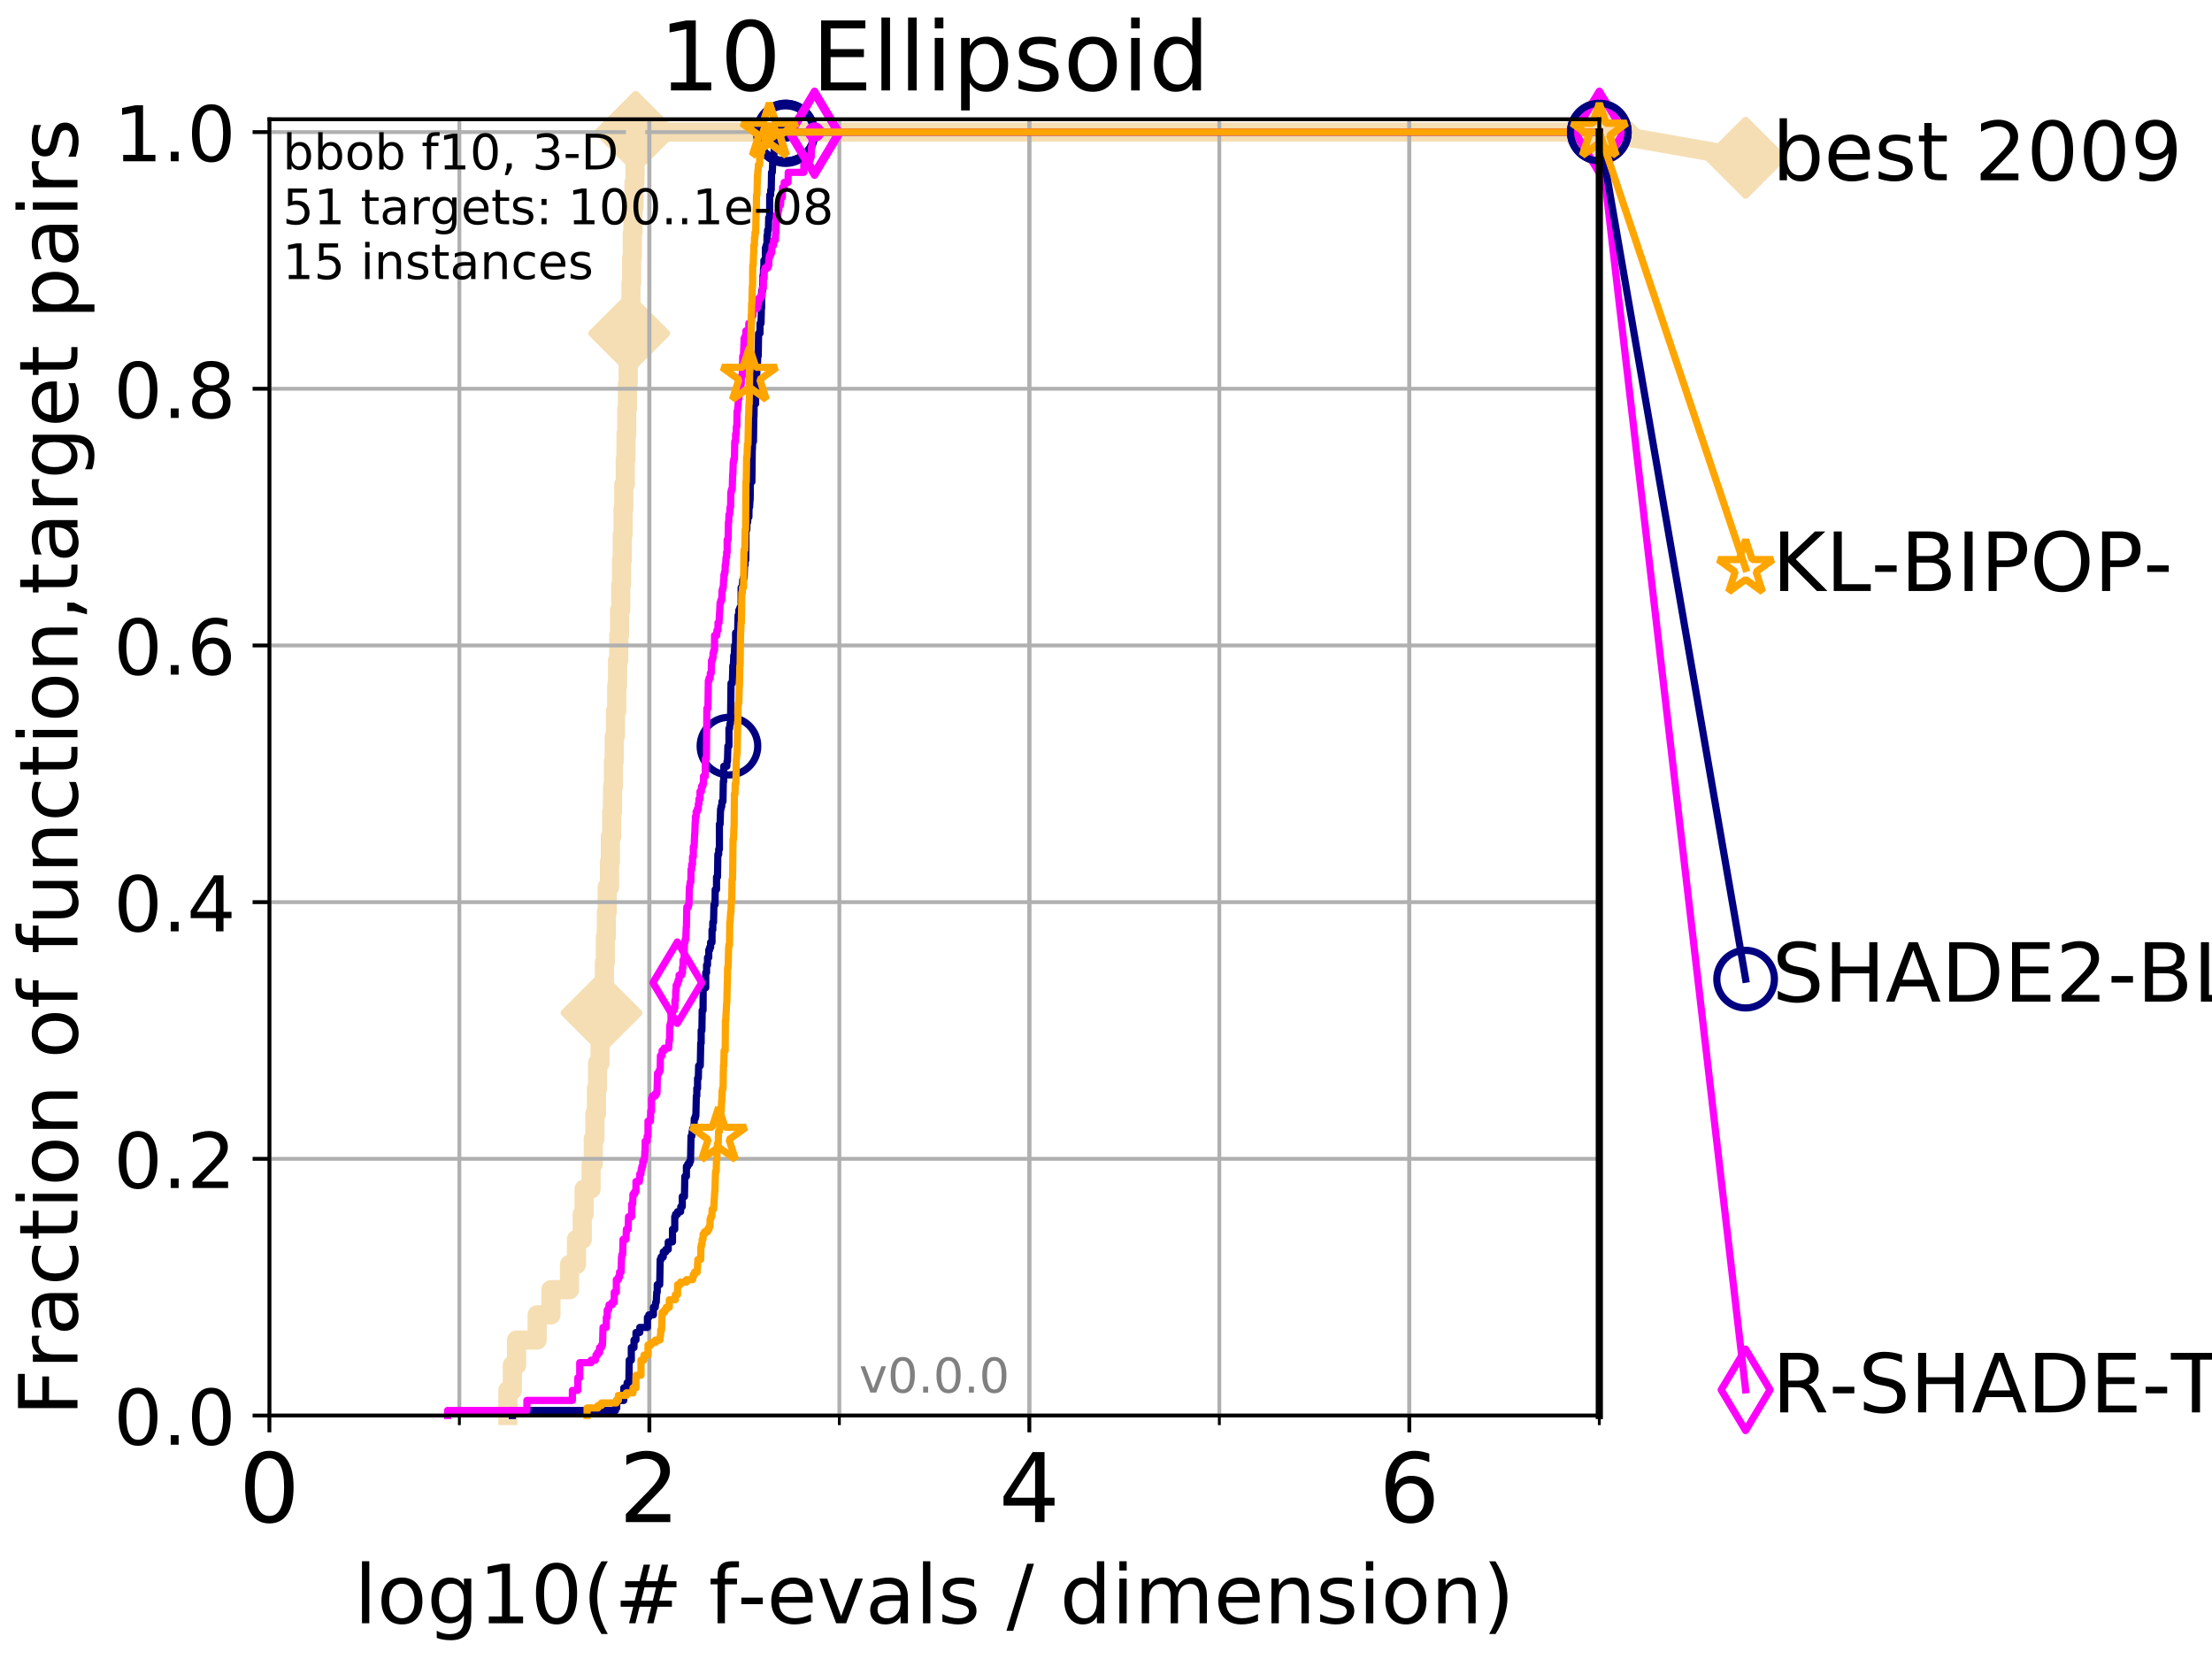 <?xml version="1.0" encoding="utf-8" standalone="no"?>
<!DOCTYPE svg PUBLIC "-//W3C//DTD SVG 1.1//EN"
  "http://www.w3.org/Graphics/SVG/1.1/DTD/svg11.dtd">
<!-- Created with matplotlib (http://matplotlib.org/) -->
<svg height="345.6pt" version="1.1" viewBox="0 0 460.8 345.6" width="460.8pt" xmlns="http://www.w3.org/2000/svg" xmlns:xlink="http://www.w3.org/1999/xlink">
 <defs>
  <style type="text/css">
*{stroke-linecap:butt;stroke-linejoin:round;}
  </style>
 </defs>
 <g id="figure_1">
  <g id="patch_1">
   <path d="M 0 345.6 
L 460.8 345.6 
L 460.8 0 
L 0 0 
z
" style="fill:#ffffff;"/>
  </g>
  <g id="axes_1">
   <g id="patch_2">
    <path d="M 56.12 294.88 
L 333.168 294.88 
L 333.168 24.84 
L 56.12 24.84 
z
" style="fill:#ffffff;"/>
   </g>
   <g id="line2d_1">
    <path d="M 105.802 294.88 
L 105.802 289.638 
L 106.731 289.638 
L 106.731 284.395 
L 107.613 284.395 
L 107.613 279.153 
L 111.9 279.153 
L 111.9 273.91 
L 114.772 273.91 
L 114.772 268.668 
L 118.645 268.668 
L 118.645 263.425 
L 120.09 263.425 
L 120.09 258.183 
L 121.295 258.183 
L 121.295 252.94 
L 121.678 252.94 
L 121.678 247.698 
L 123.132 247.698 
L 123.132 242.455 
L 123.59 242.455 
L 123.59 237.213 
L 123.926 237.213 
L 123.926 231.97 
L 124.255 231.97 
L 124.255 226.728 
L 124.472 226.728 
L 124.472 221.485 
L 125.001 221.485 
L 125.001 216.243 
L 125.31 216.243 
L 125.31 211 
L 125.715 211 
L 125.715 205.758 
L 125.913 205.758 
L 125.913 200.515 
L 126.11 200.515 
L 126.11 195.273 
L 126.304 195.273 
L 126.304 190.03 
L 126.496 190.03 
L 126.496 184.788 
L 126.967 184.788 
L 126.967 179.546 
L 127.152 179.546 
L 127.152 174.303 
L 127.426 174.303 
L 127.426 169.061 
L 127.606 169.061 
L 127.606 163.818 
L 127.784 163.818 
L 127.784 158.576 
L 127.96 158.576 
L 127.96 153.333 
L 128.221 153.333 
L 128.221 148.091 
L 128.478 148.091 
L 128.478 142.848 
L 128.648 142.848 
L 128.648 137.606 
L 128.898 137.606 
L 128.898 132.363 
L 129.064 132.363 
L 129.064 127.121 
L 129.309 127.121 
L 129.309 121.878 
L 129.47 121.878 
L 129.47 116.636 
L 129.63 116.636 
L 129.63 111.393 
L 129.788 111.393 
L 129.788 106.151 
L 129.945 106.151 
L 129.945 100.908 
L 130.255 100.908 
L 130.255 95.666 
L 130.408 95.666 
L 130.408 90.423 
L 130.559 90.423 
L 130.559 85.181 
L 130.709 85.181 
L 130.709 79.938 
L 130.858 79.938 
L 130.858 74.696 
L 131.079 74.696 
L 131.079 69.453 
L 131.225 69.453 
L 131.225 64.211 
L 131.441 64.211 
L 131.441 58.969 
L 131.584 58.969 
L 131.584 53.726 
L 131.725 53.726 
L 131.725 48.484 
L 131.865 48.484 
L 131.865 43.241 
L 132.074 43.241 
L 132.074 37.999 
L 132.28 37.999 
L 132.28 32.756 
L 132.416 32.756 
L 132.416 27.514 
L 333.168 27.514 
" style="fill:none;stroke:#f5deb3;stroke-linecap:square;stroke-width:4;"/>
   </g>
   <g id="line2d_2">
    <defs>
     <path d="M -0 7.778 
L 7.778 0 
L 0 -7.778 
L -7.778 -0 
z
" id="me7beb6eca4" style="stroke:#f5deb3;stroke-linejoin:miter;stroke-width:1.5;"/>
    </defs>
    <g>
     <use style="fill:#f5deb3;stroke:#f5deb3;stroke-linejoin:miter;stroke-width:1.5;" x="125.31" xlink:href="#me7beb6eca4" y="211"/>
     <use style="fill:#f5deb3;stroke:#f5deb3;stroke-linejoin:miter;stroke-width:1.5;" x="131.079" xlink:href="#me7beb6eca4" y="69.453"/>
     <use style="fill:#f5deb3;stroke:#f5deb3;stroke-linejoin:miter;stroke-width:1.5;" x="132.416" xlink:href="#me7beb6eca4" y="27.514"/>
     <use style="fill:#f5deb3;stroke:#f5deb3;stroke-linejoin:miter;stroke-width:1.5;" x="132.416" xlink:href="#me7beb6eca4" y="27.514"/>
     <use style="fill:#f5deb3;stroke:#f5deb3;stroke-linejoin:miter;stroke-width:1.5;" x="333.168" xlink:href="#me7beb6eca4" y="27.514"/>
    </g>
   </g>
   <g id="line2d_3">
    <path style="fill:none;stroke:#f5deb3;stroke-linecap:square;stroke-width:4;"/>
    <g/>
   </g>
   <g id="line2d_4">
    <path d="M 333.168 27.514 
L 363.643 32.861 
" style="fill:none;stroke:#f5deb3;stroke-linecap:square;stroke-width:4;"/>
    <g>
     <use style="fill:#f5deb3;stroke:#f5deb3;stroke-linejoin:miter;stroke-width:1.5;" x="333.168" xlink:href="#me7beb6eca4" y="27.514"/>
     <use style="fill:#f5deb3;stroke:#f5deb3;stroke-linejoin:miter;stroke-width:1.5;" x="363.643" xlink:href="#me7beb6eca4" y="32.861"/>
    </g>
   </g>
   <g id="matplotlib.axis_1">
    <g id="xtick_1">
     <g id="line2d_5">
      <path clip-path="url(#pbf99fbf6df)" d="M 56.12 294.88 
L 56.12 24.84 
" style="fill:none;stroke:#b0b0b0;stroke-linecap:square;stroke-width:0.8;"/>
     </g>
     <g id="line2d_6">
      <defs>
       <path d="M 0 0 
L 0 3.5 
" id="m9000b159b5" style="stroke:#000000;stroke-width:0.8;"/>
      </defs>
      <g>
       <use style="stroke:#000000;stroke-width:0.8;" x="56.12" xlink:href="#m9000b159b5" y="294.88"/>
      </g>
     </g>
     <g id="text_1">
      <!-- 0 -->
      <defs>
       <path d="M 31.781 66.406 
Q 24.172 66.406 20.328 58.906 
Q 16.5 51.422 16.5 36.375 
Q 16.5 21.391 20.328 13.891 
Q 24.172 6.391 31.781 6.391 
Q 39.453 6.391 43.281 13.891 
Q 47.125 21.391 47.125 36.375 
Q 47.125 51.422 43.281 58.906 
Q 39.453 66.406 31.781 66.406 
z
M 31.781 74.219 
Q 44.047 74.219 50.516 64.516 
Q 56.984 54.828 56.984 36.375 
Q 56.984 17.969 50.516 8.266 
Q 44.047 -1.422 31.781 -1.422 
Q 19.531 -1.422 13.062 8.266 
Q 6.594 17.969 6.594 36.375 
Q 6.594 54.828 13.062 64.516 
Q 19.531 74.219 31.781 74.219 
z
" id="DejaVuSans-30"/>
      </defs>
      <g transform="translate(49.758 317.077)scale(0.2 -0.2)">
       <use xlink:href="#DejaVuSans-30"/>
      </g>
     </g>
    </g>
    <g id="xtick_2">
     <g id="line2d_7">
      <path clip-path="url(#pbf99fbf6df)" d="M 135.277 294.88 
L 135.277 24.84 
" style="fill:none;stroke:#b0b0b0;stroke-linecap:square;stroke-width:0.8;"/>
     </g>
     <g id="line2d_8">
      <g>
       <use style="stroke:#000000;stroke-width:0.8;" x="135.277" xlink:href="#m9000b159b5" y="294.88"/>
      </g>
     </g>
     <g id="text_2">
      <!-- 2 -->
      <defs>
       <path d="M 19.188 8.297 
L 53.609 8.297 
L 53.609 0 
L 7.328 0 
L 7.328 8.297 
Q 12.938 14.109 22.625 23.891 
Q 32.328 33.688 34.812 36.531 
Q 39.547 41.844 41.422 45.531 
Q 43.312 49.219 43.312 52.781 
Q 43.312 58.594 39.234 62.25 
Q 35.156 65.922 28.609 65.922 
Q 23.969 65.922 18.812 64.312 
Q 13.672 62.703 7.812 59.422 
L 7.812 69.391 
Q 13.766 71.781 18.938 73 
Q 24.125 74.219 28.422 74.219 
Q 39.75 74.219 46.484 68.547 
Q 53.219 62.891 53.219 53.422 
Q 53.219 48.922 51.531 44.891 
Q 49.859 40.875 45.406 35.406 
Q 44.188 33.984 37.641 27.219 
Q 31.109 20.453 19.188 8.297 
z
" id="DejaVuSans-32"/>
      </defs>
      <g transform="translate(128.914 317.077)scale(0.2 -0.2)">
       <use xlink:href="#DejaVuSans-32"/>
      </g>
     </g>
    </g>
    <g id="xtick_3">
     <g id="line2d_9">
      <path clip-path="url(#pbf99fbf6df)" d="M 214.433 294.88 
L 214.433 24.84 
" style="fill:none;stroke:#b0b0b0;stroke-linecap:square;stroke-width:0.8;"/>
     </g>
     <g id="line2d_10">
      <g>
       <use style="stroke:#000000;stroke-width:0.8;" x="214.433" xlink:href="#m9000b159b5" y="294.88"/>
      </g>
     </g>
     <g id="text_3">
      <!-- 4 -->
      <defs>
       <path d="M 37.797 64.312 
L 12.891 25.391 
L 37.797 25.391 
z
M 35.203 72.906 
L 47.609 72.906 
L 47.609 25.391 
L 58.016 25.391 
L 58.016 17.188 
L 47.609 17.188 
L 47.609 0 
L 37.797 0 
L 37.797 17.188 
L 4.891 17.188 
L 4.891 26.703 
z
" id="DejaVuSans-34"/>
      </defs>
      <g transform="translate(208.071 317.077)scale(0.2 -0.2)">
       <use xlink:href="#DejaVuSans-34"/>
      </g>
     </g>
    </g>
    <g id="xtick_4">
     <g id="line2d_11">
      <path clip-path="url(#pbf99fbf6df)" d="M 293.59 294.88 
L 293.59 24.84 
" style="fill:none;stroke:#b0b0b0;stroke-linecap:square;stroke-width:0.8;"/>
     </g>
     <g id="line2d_12">
      <g>
       <use style="stroke:#000000;stroke-width:0.8;" x="293.59" xlink:href="#m9000b159b5" y="294.88"/>
      </g>
     </g>
     <g id="text_4">
      <!-- 6 -->
      <defs>
       <path d="M 33.016 40.375 
Q 26.375 40.375 22.484 35.828 
Q 18.609 31.297 18.609 23.391 
Q 18.609 15.531 22.484 10.953 
Q 26.375 6.391 33.016 6.391 
Q 39.656 6.391 43.531 10.953 
Q 47.406 15.531 47.406 23.391 
Q 47.406 31.297 43.531 35.828 
Q 39.656 40.375 33.016 40.375 
z
M 52.594 71.297 
L 52.594 62.312 
Q 48.875 64.062 45.094 64.984 
Q 41.312 65.922 37.594 65.922 
Q 27.828 65.922 22.672 59.328 
Q 17.531 52.734 16.797 39.406 
Q 19.672 43.656 24.016 45.922 
Q 28.375 48.188 33.594 48.188 
Q 44.578 48.188 50.953 41.516 
Q 57.328 34.859 57.328 23.391 
Q 57.328 12.156 50.688 5.359 
Q 44.047 -1.422 33.016 -1.422 
Q 20.359 -1.422 13.672 8.266 
Q 6.984 17.969 6.984 36.375 
Q 6.984 53.656 15.188 63.938 
Q 23.391 74.219 37.203 74.219 
Q 40.922 74.219 44.703 73.484 
Q 48.484 72.75 52.594 71.297 
z
" id="DejaVuSans-36"/>
      </defs>
      <g transform="translate(287.227 317.077)scale(0.2 -0.2)">
       <use xlink:href="#DejaVuSans-36"/>
      </g>
     </g>
    </g>
    <g id="xtick_5">
     <g id="line2d_13">
      <path clip-path="url(#pbf99fbf6df)" d="M 56.12 294.88 
L 56.12 24.84 
" style="fill:none;stroke:#b0b0b0;stroke-linecap:square;stroke-width:0.8;"/>
     </g>
     <g id="line2d_14">
      <defs>
       <path d="M 0 0 
L 0 2 
" id="m15de8a5764" style="stroke:#000000;stroke-width:0.6;"/>
      </defs>
      <g>
       <use style="stroke:#000000;stroke-width:0.6;" x="56.12" xlink:href="#m15de8a5764" y="294.88"/>
      </g>
     </g>
    </g>
    <g id="xtick_6">
     <g id="line2d_15">
      <path clip-path="url(#pbf99fbf6df)" d="M 95.698 294.88 
L 95.698 24.84 
" style="fill:none;stroke:#b0b0b0;stroke-linecap:square;stroke-width:0.8;"/>
     </g>
     <g id="line2d_16">
      <g>
       <use style="stroke:#000000;stroke-width:0.6;" x="95.698" xlink:href="#m15de8a5764" y="294.88"/>
      </g>
     </g>
    </g>
    <g id="xtick_7">
     <g id="line2d_17">
      <path clip-path="url(#pbf99fbf6df)" d="M 135.277 294.88 
L 135.277 24.84 
" style="fill:none;stroke:#b0b0b0;stroke-linecap:square;stroke-width:0.8;"/>
     </g>
     <g id="line2d_18">
      <g>
       <use style="stroke:#000000;stroke-width:0.6;" x="135.277" xlink:href="#m15de8a5764" y="294.88"/>
      </g>
     </g>
    </g>
    <g id="xtick_8">
     <g id="line2d_19">
      <path clip-path="url(#pbf99fbf6df)" d="M 174.855 294.88 
L 174.855 24.84 
" style="fill:none;stroke:#b0b0b0;stroke-linecap:square;stroke-width:0.8;"/>
     </g>
     <g id="line2d_20">
      <g>
       <use style="stroke:#000000;stroke-width:0.6;" x="174.855" xlink:href="#m15de8a5764" y="294.88"/>
      </g>
     </g>
    </g>
    <g id="xtick_9">
     <g id="line2d_21">
      <path clip-path="url(#pbf99fbf6df)" d="M 214.433 294.88 
L 214.433 24.84 
" style="fill:none;stroke:#b0b0b0;stroke-linecap:square;stroke-width:0.8;"/>
     </g>
     <g id="line2d_22">
      <g>
       <use style="stroke:#000000;stroke-width:0.6;" x="214.433" xlink:href="#m15de8a5764" y="294.88"/>
      </g>
     </g>
    </g>
    <g id="xtick_10">
     <g id="line2d_23">
      <path clip-path="url(#pbf99fbf6df)" d="M 254.011 294.88 
L 254.011 24.84 
" style="fill:none;stroke:#b0b0b0;stroke-linecap:square;stroke-width:0.8;"/>
     </g>
     <g id="line2d_24">
      <g>
       <use style="stroke:#000000;stroke-width:0.6;" x="254.011" xlink:href="#m15de8a5764" y="294.88"/>
      </g>
     </g>
    </g>
    <g id="xtick_11">
     <g id="line2d_25">
      <path clip-path="url(#pbf99fbf6df)" d="M 293.59 294.88 
L 293.59 24.84 
" style="fill:none;stroke:#b0b0b0;stroke-linecap:square;stroke-width:0.8;"/>
     </g>
     <g id="line2d_26">
      <g>
       <use style="stroke:#000000;stroke-width:0.6;" x="293.59" xlink:href="#m15de8a5764" y="294.88"/>
      </g>
     </g>
    </g>
    <g id="xtick_12">
     <g id="line2d_27">
      <path clip-path="url(#pbf99fbf6df)" d="M 333.168 294.88 
L 333.168 24.84 
" style="fill:none;stroke:#b0b0b0;stroke-linecap:square;stroke-width:0.8;"/>
     </g>
     <g id="line2d_28">
      <g>
       <use style="stroke:#000000;stroke-width:0.6;" x="333.168" xlink:href="#m15de8a5764" y="294.88"/>
      </g>
     </g>
    </g>
    <g id="text_5">
     <!-- log10(# f-evals / dimension) -->
     <defs>
      <path d="M 9.422 75.984 
L 18.406 75.984 
L 18.406 0 
L 9.422 0 
z
" id="DejaVuSans-6c"/>
      <path d="M 30.609 48.391 
Q 23.391 48.391 19.188 42.75 
Q 14.984 37.109 14.984 27.297 
Q 14.984 17.484 19.156 11.844 
Q 23.344 6.203 30.609 6.203 
Q 37.797 6.203 41.984 11.859 
Q 46.188 17.531 46.188 27.297 
Q 46.188 37.016 41.984 42.703 
Q 37.797 48.391 30.609 48.391 
z
M 30.609 56 
Q 42.328 56 49.016 48.375 
Q 55.719 40.766 55.719 27.297 
Q 55.719 13.875 49.016 6.219 
Q 42.328 -1.422 30.609 -1.422 
Q 18.844 -1.422 12.172 6.219 
Q 5.516 13.875 5.516 27.297 
Q 5.516 40.766 12.172 48.375 
Q 18.844 56 30.609 56 
z
" id="DejaVuSans-6f"/>
      <path d="M 45.406 27.984 
Q 45.406 37.75 41.375 43.109 
Q 37.359 48.484 30.078 48.484 
Q 22.859 48.484 18.828 43.109 
Q 14.797 37.75 14.797 27.984 
Q 14.797 18.266 18.828 12.891 
Q 22.859 7.516 30.078 7.516 
Q 37.359 7.516 41.375 12.891 
Q 45.406 18.266 45.406 27.984 
z
M 54.391 6.781 
Q 54.391 -7.172 48.188 -13.984 
Q 42 -20.797 29.203 -20.797 
Q 24.469 -20.797 20.266 -20.094 
Q 16.062 -19.391 12.109 -17.922 
L 12.109 -9.188 
Q 16.062 -11.328 19.922 -12.344 
Q 23.781 -13.375 27.781 -13.375 
Q 36.625 -13.375 41.016 -8.766 
Q 45.406 -4.156 45.406 5.172 
L 45.406 9.625 
Q 42.625 4.781 38.281 2.391 
Q 33.938 0 27.875 0 
Q 17.828 0 11.672 7.656 
Q 5.516 15.328 5.516 27.984 
Q 5.516 40.672 11.672 48.328 
Q 17.828 56 27.875 56 
Q 33.938 56 38.281 53.609 
Q 42.625 51.219 45.406 46.391 
L 45.406 54.688 
L 54.391 54.688 
z
" id="DejaVuSans-67"/>
      <path d="M 12.406 8.297 
L 28.516 8.297 
L 28.516 63.922 
L 10.984 60.406 
L 10.984 69.391 
L 28.422 72.906 
L 38.281 72.906 
L 38.281 8.297 
L 54.391 8.297 
L 54.391 0 
L 12.406 0 
z
" id="DejaVuSans-31"/>
      <path d="M 31 75.875 
Q 24.469 64.656 21.281 53.656 
Q 18.109 42.672 18.109 31.391 
Q 18.109 20.125 21.312 9.062 
Q 24.516 -2 31 -13.188 
L 23.188 -13.188 
Q 15.875 -1.703 12.234 9.375 
Q 8.594 20.453 8.594 31.391 
Q 8.594 42.281 12.203 53.312 
Q 15.828 64.359 23.188 75.875 
z
" id="DejaVuSans-28"/>
      <path d="M 51.125 44 
L 36.922 44 
L 32.812 27.688 
L 47.125 27.688 
z
M 43.797 71.781 
L 38.719 51.516 
L 52.984 51.516 
L 58.109 71.781 
L 65.922 71.781 
L 60.891 51.516 
L 76.125 51.516 
L 76.125 44 
L 58.984 44 
L 54.984 27.688 
L 70.516 27.688 
L 70.516 20.219 
L 53.078 20.219 
L 48 0 
L 40.188 0 
L 45.219 20.219 
L 30.906 20.219 
L 25.875 0 
L 18.016 0 
L 23.094 20.219 
L 7.719 20.219 
L 7.719 27.688 
L 24.906 27.688 
L 29 44 
L 13.281 44 
L 13.281 51.516 
L 30.906 51.516 
L 35.891 71.781 
z
" id="DejaVuSans-23"/>
      <path id="DejaVuSans-20"/>
      <path d="M 37.109 75.984 
L 37.109 68.5 
L 28.516 68.5 
Q 23.688 68.5 21.797 66.547 
Q 19.922 64.594 19.922 59.516 
L 19.922 54.688 
L 34.719 54.688 
L 34.719 47.703 
L 19.922 47.703 
L 19.922 0 
L 10.891 0 
L 10.891 47.703 
L 2.297 47.703 
L 2.297 54.688 
L 10.891 54.688 
L 10.891 58.5 
Q 10.891 67.625 15.141 71.797 
Q 19.391 75.984 28.609 75.984 
z
" id="DejaVuSans-66"/>
      <path d="M 4.891 31.391 
L 31.203 31.391 
L 31.203 23.391 
L 4.891 23.391 
z
" id="DejaVuSans-2d"/>
      <path d="M 56.203 29.594 
L 56.203 25.203 
L 14.891 25.203 
Q 15.484 15.922 20.484 11.062 
Q 25.484 6.203 34.422 6.203 
Q 39.594 6.203 44.453 7.469 
Q 49.312 8.734 54.109 11.281 
L 54.109 2.781 
Q 49.266 0.734 44.188 -0.344 
Q 39.109 -1.422 33.891 -1.422 
Q 20.797 -1.422 13.156 6.188 
Q 5.516 13.812 5.516 26.812 
Q 5.516 40.234 12.766 48.109 
Q 20.016 56 32.328 56 
Q 43.359 56 49.781 48.891 
Q 56.203 41.797 56.203 29.594 
z
M 47.219 32.234 
Q 47.125 39.594 43.094 43.984 
Q 39.062 48.391 32.422 48.391 
Q 24.906 48.391 20.391 44.141 
Q 15.875 39.891 15.188 32.172 
z
" id="DejaVuSans-65"/>
      <path d="M 2.984 54.688 
L 12.5 54.688 
L 29.594 8.797 
L 46.688 54.688 
L 56.203 54.688 
L 35.688 0 
L 23.484 0 
z
" id="DejaVuSans-76"/>
      <path d="M 34.281 27.484 
Q 23.391 27.484 19.188 25 
Q 14.984 22.516 14.984 16.5 
Q 14.984 11.719 18.141 8.906 
Q 21.297 6.109 26.703 6.109 
Q 34.188 6.109 38.703 11.406 
Q 43.219 16.703 43.219 25.484 
L 43.219 27.484 
z
M 52.203 31.203 
L 52.203 0 
L 43.219 0 
L 43.219 8.297 
Q 40.141 3.328 35.547 0.953 
Q 30.953 -1.422 24.312 -1.422 
Q 15.922 -1.422 10.953 3.297 
Q 6 8.016 6 15.922 
Q 6 25.141 12.172 29.828 
Q 18.359 34.516 30.609 34.516 
L 43.219 34.516 
L 43.219 35.406 
Q 43.219 41.609 39.141 45 
Q 35.062 48.391 27.688 48.391 
Q 23 48.391 18.547 47.266 
Q 14.109 46.141 10.016 43.891 
L 10.016 52.203 
Q 14.938 54.109 19.578 55.047 
Q 24.219 56 28.609 56 
Q 40.484 56 46.344 49.844 
Q 52.203 43.703 52.203 31.203 
z
" id="DejaVuSans-61"/>
      <path d="M 44.281 53.078 
L 44.281 44.578 
Q 40.484 46.531 36.375 47.5 
Q 32.281 48.484 27.875 48.484 
Q 21.188 48.484 17.844 46.438 
Q 14.5 44.391 14.5 40.281 
Q 14.5 37.156 16.891 35.375 
Q 19.281 33.594 26.516 31.984 
L 29.594 31.297 
Q 39.156 29.25 43.188 25.516 
Q 47.219 21.781 47.219 15.094 
Q 47.219 7.469 41.188 3.016 
Q 35.156 -1.422 24.609 -1.422 
Q 20.219 -1.422 15.453 -0.562 
Q 10.688 0.297 5.422 2 
L 5.422 11.281 
Q 10.406 8.688 15.234 7.391 
Q 20.062 6.109 24.812 6.109 
Q 31.156 6.109 34.562 8.281 
Q 37.984 10.453 37.984 14.406 
Q 37.984 18.062 35.516 20.016 
Q 33.062 21.969 24.703 23.781 
L 21.578 24.516 
Q 13.234 26.266 9.516 29.906 
Q 5.812 33.547 5.812 39.891 
Q 5.812 47.609 11.281 51.797 
Q 16.75 56 26.812 56 
Q 31.781 56 36.172 55.266 
Q 40.578 54.547 44.281 53.078 
z
" id="DejaVuSans-73"/>
      <path d="M 25.391 72.906 
L 33.688 72.906 
L 8.297 -9.281 
L 0 -9.281 
z
" id="DejaVuSans-2f"/>
      <path d="M 45.406 46.391 
L 45.406 75.984 
L 54.391 75.984 
L 54.391 0 
L 45.406 0 
L 45.406 8.203 
Q 42.578 3.328 38.25 0.953 
Q 33.938 -1.422 27.875 -1.422 
Q 17.969 -1.422 11.734 6.484 
Q 5.516 14.406 5.516 27.297 
Q 5.516 40.188 11.734 48.094 
Q 17.969 56 27.875 56 
Q 33.938 56 38.25 53.625 
Q 42.578 51.266 45.406 46.391 
z
M 14.797 27.297 
Q 14.797 17.391 18.875 11.75 
Q 22.953 6.109 30.078 6.109 
Q 37.203 6.109 41.297 11.75 
Q 45.406 17.391 45.406 27.297 
Q 45.406 37.203 41.297 42.844 
Q 37.203 48.484 30.078 48.484 
Q 22.953 48.484 18.875 42.844 
Q 14.797 37.203 14.797 27.297 
z
" id="DejaVuSans-64"/>
      <path d="M 9.422 54.688 
L 18.406 54.688 
L 18.406 0 
L 9.422 0 
z
M 9.422 75.984 
L 18.406 75.984 
L 18.406 64.594 
L 9.422 64.594 
z
" id="DejaVuSans-69"/>
      <path d="M 52 44.188 
Q 55.375 50.25 60.062 53.125 
Q 64.75 56 71.094 56 
Q 79.641 56 84.281 50.016 
Q 88.922 44.047 88.922 33.016 
L 88.922 0 
L 79.891 0 
L 79.891 32.719 
Q 79.891 40.578 77.094 44.375 
Q 74.312 48.188 68.609 48.188 
Q 61.625 48.188 57.562 43.547 
Q 53.516 38.922 53.516 30.906 
L 53.516 0 
L 44.484 0 
L 44.484 32.719 
Q 44.484 40.625 41.703 44.406 
Q 38.922 48.188 33.109 48.188 
Q 26.219 48.188 22.156 43.531 
Q 18.109 38.875 18.109 30.906 
L 18.109 0 
L 9.078 0 
L 9.078 54.688 
L 18.109 54.688 
L 18.109 46.188 
Q 21.188 51.219 25.484 53.609 
Q 29.781 56 35.688 56 
Q 41.656 56 45.828 52.969 
Q 50 49.953 52 44.188 
z
" id="DejaVuSans-6d"/>
      <path d="M 54.891 33.016 
L 54.891 0 
L 45.906 0 
L 45.906 32.719 
Q 45.906 40.484 42.875 44.328 
Q 39.844 48.188 33.797 48.188 
Q 26.516 48.188 22.312 43.547 
Q 18.109 38.922 18.109 30.906 
L 18.109 0 
L 9.078 0 
L 9.078 54.688 
L 18.109 54.688 
L 18.109 46.188 
Q 21.344 51.125 25.703 53.562 
Q 30.078 56 35.797 56 
Q 45.219 56 50.047 50.172 
Q 54.891 44.344 54.891 33.016 
z
" id="DejaVuSans-6e"/>
      <path d="M 8.016 75.875 
L 15.828 75.875 
Q 23.141 64.359 26.781 53.312 
Q 30.422 42.281 30.422 31.391 
Q 30.422 20.453 26.781 9.375 
Q 23.141 -1.703 15.828 -13.188 
L 8.016 -13.188 
Q 14.5 -2 17.703 9.062 
Q 20.906 20.125 20.906 31.391 
Q 20.906 42.672 17.703 53.656 
Q 14.5 64.656 8.016 75.875 
z
" id="DejaVuSans-29"/>
     </defs>
     <g transform="translate(73.803 338.154)scale(0.17 -0.17)">
      <use xlink:href="#DejaVuSans-6c"/>
      <use x="27.783" xlink:href="#DejaVuSans-6f"/>
      <use x="88.965" xlink:href="#DejaVuSans-67"/>
      <use x="152.441" xlink:href="#DejaVuSans-31"/>
      <use x="216.064" xlink:href="#DejaVuSans-30"/>
      <use x="279.688" xlink:href="#DejaVuSans-28"/>
      <use x="318.701" xlink:href="#DejaVuSans-23"/>
      <use x="402.49" xlink:href="#DejaVuSans-20"/>
      <use x="434.277" xlink:href="#DejaVuSans-66"/>
      <use x="469.404" xlink:href="#DejaVuSans-2d"/>
      <use x="505.488" xlink:href="#DejaVuSans-65"/>
      <use x="567.012" xlink:href="#DejaVuSans-76"/>
      <use x="626.191" xlink:href="#DejaVuSans-61"/>
      <use x="687.471" xlink:href="#DejaVuSans-6c"/>
      <use x="715.254" xlink:href="#DejaVuSans-73"/>
      <use x="767.354" xlink:href="#DejaVuSans-20"/>
      <use x="799.141" xlink:href="#DejaVuSans-2f"/>
      <use x="832.832" xlink:href="#DejaVuSans-20"/>
      <use x="864.619" xlink:href="#DejaVuSans-64"/>
      <use x="928.096" xlink:href="#DejaVuSans-69"/>
      <use x="955.879" xlink:href="#DejaVuSans-6d"/>
      <use x="1053.291" xlink:href="#DejaVuSans-65"/>
      <use x="1114.814" xlink:href="#DejaVuSans-6e"/>
      <use x="1178.193" xlink:href="#DejaVuSans-73"/>
      <use x="1230.293" xlink:href="#DejaVuSans-69"/>
      <use x="1258.076" xlink:href="#DejaVuSans-6f"/>
      <use x="1319.258" xlink:href="#DejaVuSans-6e"/>
      <use x="1382.637" xlink:href="#DejaVuSans-29"/>
     </g>
    </g>
   </g>
   <g id="matplotlib.axis_2">
    <g id="ytick_1">
     <g id="line2d_29">
      <path clip-path="url(#pbf99fbf6df)" d="M 56.12 294.88 
L 333.168 294.88 
" style="fill:none;stroke:#b0b0b0;stroke-linecap:square;stroke-width:0.8;"/>
     </g>
     <g id="line2d_30">
      <defs>
       <path d="M 0 0 
L -3.5 0 
" id="ma43c65e202" style="stroke:#000000;stroke-width:0.8;"/>
      </defs>
      <g>
       <use style="stroke:#000000;stroke-width:0.8;" x="56.12" xlink:href="#ma43c65e202" y="294.88"/>
      </g>
     </g>
     <g id="text_6">
      <!-- 0.0 -->
      <defs>
       <path d="M 10.688 12.406 
L 21 12.406 
L 21 0 
L 10.688 0 
z
" id="DejaVuSans-2e"/>
      </defs>
      <g transform="translate(23.675 300.959)scale(0.16 -0.16)">
       <use xlink:href="#DejaVuSans-30"/>
       <use x="63.623" xlink:href="#DejaVuSans-2e"/>
       <use x="95.41" xlink:href="#DejaVuSans-30"/>
      </g>
     </g>
    </g>
    <g id="ytick_2">
     <g id="line2d_31">
      <path clip-path="url(#pbf99fbf6df)" d="M 56.12 241.407 
L 333.168 241.407 
" style="fill:none;stroke:#b0b0b0;stroke-linecap:square;stroke-width:0.8;"/>
     </g>
     <g id="line2d_32">
      <g>
       <use style="stroke:#000000;stroke-width:0.8;" x="56.12" xlink:href="#ma43c65e202" y="241.407"/>
      </g>
     </g>
     <g id="text_7">
      <!-- 0.2 -->
      <g transform="translate(23.675 247.485)scale(0.16 -0.16)">
       <use xlink:href="#DejaVuSans-30"/>
       <use x="63.623" xlink:href="#DejaVuSans-2e"/>
       <use x="95.41" xlink:href="#DejaVuSans-32"/>
      </g>
     </g>
    </g>
    <g id="ytick_3">
     <g id="line2d_33">
      <path clip-path="url(#pbf99fbf6df)" d="M 56.12 187.933 
L 333.168 187.933 
" style="fill:none;stroke:#b0b0b0;stroke-linecap:square;stroke-width:0.8;"/>
     </g>
     <g id="line2d_34">
      <g>
       <use style="stroke:#000000;stroke-width:0.8;" x="56.12" xlink:href="#ma43c65e202" y="187.933"/>
      </g>
     </g>
     <g id="text_8">
      <!-- 0.4 -->
      <g transform="translate(23.675 194.012)scale(0.16 -0.16)">
       <use xlink:href="#DejaVuSans-30"/>
       <use x="63.623" xlink:href="#DejaVuSans-2e"/>
       <use x="95.41" xlink:href="#DejaVuSans-34"/>
      </g>
     </g>
    </g>
    <g id="ytick_4">
     <g id="line2d_35">
      <path clip-path="url(#pbf99fbf6df)" d="M 56.12 134.46 
L 333.168 134.46 
" style="fill:none;stroke:#b0b0b0;stroke-linecap:square;stroke-width:0.8;"/>
     </g>
     <g id="line2d_36">
      <g>
       <use style="stroke:#000000;stroke-width:0.8;" x="56.12" xlink:href="#ma43c65e202" y="134.46"/>
      </g>
     </g>
     <g id="text_9">
      <!-- 0.6 -->
      <g transform="translate(23.675 140.539)scale(0.16 -0.16)">
       <use xlink:href="#DejaVuSans-30"/>
       <use x="63.623" xlink:href="#DejaVuSans-2e"/>
       <use x="95.41" xlink:href="#DejaVuSans-36"/>
      </g>
     </g>
    </g>
    <g id="ytick_5">
     <g id="line2d_37">
      <path clip-path="url(#pbf99fbf6df)" d="M 56.12 80.987 
L 333.168 80.987 
" style="fill:none;stroke:#b0b0b0;stroke-linecap:square;stroke-width:0.8;"/>
     </g>
     <g id="line2d_38">
      <g>
       <use style="stroke:#000000;stroke-width:0.8;" x="56.12" xlink:href="#ma43c65e202" y="80.987"/>
      </g>
     </g>
     <g id="text_10">
      <!-- 0.8 -->
      <defs>
       <path d="M 31.781 34.625 
Q 24.75 34.625 20.719 30.859 
Q 16.703 27.094 16.703 20.516 
Q 16.703 13.922 20.719 10.156 
Q 24.75 6.391 31.781 6.391 
Q 38.812 6.391 42.859 10.172 
Q 46.922 13.969 46.922 20.516 
Q 46.922 27.094 42.891 30.859 
Q 38.875 34.625 31.781 34.625 
z
M 21.922 38.812 
Q 15.578 40.375 12.031 44.719 
Q 8.5 49.078 8.5 55.328 
Q 8.5 64.062 14.719 69.141 
Q 20.953 74.219 31.781 74.219 
Q 42.672 74.219 48.875 69.141 
Q 55.078 64.062 55.078 55.328 
Q 55.078 49.078 51.531 44.719 
Q 48 40.375 41.703 38.812 
Q 48.828 37.156 52.797 32.312 
Q 56.781 27.484 56.781 20.516 
Q 56.781 9.906 50.312 4.234 
Q 43.844 -1.422 31.781 -1.422 
Q 19.734 -1.422 13.25 4.234 
Q 6.781 9.906 6.781 20.516 
Q 6.781 27.484 10.781 32.312 
Q 14.797 37.156 21.922 38.812 
z
M 18.312 54.391 
Q 18.312 48.734 21.844 45.562 
Q 25.391 42.391 31.781 42.391 
Q 38.141 42.391 41.719 45.562 
Q 45.312 48.734 45.312 54.391 
Q 45.312 60.062 41.719 63.234 
Q 38.141 66.406 31.781 66.406 
Q 25.391 66.406 21.844 63.234 
Q 18.312 60.062 18.312 54.391 
z
" id="DejaVuSans-38"/>
      </defs>
      <g transform="translate(23.675 87.066)scale(0.16 -0.16)">
       <use xlink:href="#DejaVuSans-30"/>
       <use x="63.623" xlink:href="#DejaVuSans-2e"/>
       <use x="95.41" xlink:href="#DejaVuSans-38"/>
      </g>
     </g>
    </g>
    <g id="ytick_6">
     <g id="line2d_39">
      <path clip-path="url(#pbf99fbf6df)" d="M 56.12 27.514 
L 333.168 27.514 
" style="fill:none;stroke:#b0b0b0;stroke-linecap:square;stroke-width:0.8;"/>
     </g>
     <g id="line2d_40">
      <g>
       <use style="stroke:#000000;stroke-width:0.8;" x="56.12" xlink:href="#ma43c65e202" y="27.514"/>
      </g>
     </g>
     <g id="text_11">
      <!-- 1.0 -->
      <g transform="translate(23.675 33.592)scale(0.16 -0.16)">
       <use xlink:href="#DejaVuSans-31"/>
       <use x="63.623" xlink:href="#DejaVuSans-2e"/>
       <use x="95.41" xlink:href="#DejaVuSans-30"/>
      </g>
     </g>
    </g>
    <g id="text_12">
     <!-- Fraction of function,target pairs -->
     <defs>
      <path d="M 9.812 72.906 
L 51.703 72.906 
L 51.703 64.594 
L 19.672 64.594 
L 19.672 43.109 
L 48.578 43.109 
L 48.578 34.812 
L 19.672 34.812 
L 19.672 0 
L 9.812 0 
z
" id="DejaVuSans-46"/>
      <path d="M 41.109 46.297 
Q 39.594 47.172 37.812 47.578 
Q 36.031 48 33.891 48 
Q 26.266 48 22.188 43.047 
Q 18.109 38.094 18.109 28.812 
L 18.109 0 
L 9.078 0 
L 9.078 54.688 
L 18.109 54.688 
L 18.109 46.188 
Q 20.953 51.172 25.484 53.578 
Q 30.031 56 36.531 56 
Q 37.453 56 38.578 55.875 
Q 39.703 55.766 41.062 55.516 
z
" id="DejaVuSans-72"/>
      <path d="M 48.781 52.594 
L 48.781 44.188 
Q 44.969 46.297 41.141 47.344 
Q 37.312 48.391 33.406 48.391 
Q 24.656 48.391 19.812 42.844 
Q 14.984 37.312 14.984 27.297 
Q 14.984 17.281 19.812 11.734 
Q 24.656 6.203 33.406 6.203 
Q 37.312 6.203 41.141 7.25 
Q 44.969 8.297 48.781 10.406 
L 48.781 2.094 
Q 45.016 0.344 40.984 -0.531 
Q 36.969 -1.422 32.422 -1.422 
Q 20.062 -1.422 12.781 6.344 
Q 5.516 14.109 5.516 27.297 
Q 5.516 40.672 12.859 48.328 
Q 20.219 56 33.016 56 
Q 37.156 56 41.109 55.141 
Q 45.062 54.297 48.781 52.594 
z
" id="DejaVuSans-63"/>
      <path d="M 18.312 70.219 
L 18.312 54.688 
L 36.812 54.688 
L 36.812 47.703 
L 18.312 47.703 
L 18.312 18.016 
Q 18.312 11.328 20.141 9.422 
Q 21.969 7.516 27.594 7.516 
L 36.812 7.516 
L 36.812 0 
L 27.594 0 
Q 17.188 0 13.234 3.875 
Q 9.281 7.766 9.281 18.016 
L 9.281 47.703 
L 2.688 47.703 
L 2.688 54.688 
L 9.281 54.688 
L 9.281 70.219 
z
" id="DejaVuSans-74"/>
      <path d="M 8.5 21.578 
L 8.5 54.688 
L 17.484 54.688 
L 17.484 21.922 
Q 17.484 14.156 20.5 10.266 
Q 23.531 6.391 29.594 6.391 
Q 36.859 6.391 41.078 11.031 
Q 45.312 15.672 45.312 23.688 
L 45.312 54.688 
L 54.297 54.688 
L 54.297 0 
L 45.312 0 
L 45.312 8.406 
Q 42.047 3.422 37.719 1 
Q 33.406 -1.422 27.688 -1.422 
Q 18.266 -1.422 13.375 4.438 
Q 8.5 10.297 8.5 21.578 
z
M 31.109 56 
z
" id="DejaVuSans-75"/>
      <path d="M 11.719 12.406 
L 22.016 12.406 
L 22.016 4 
L 14.016 -11.625 
L 7.719 -11.625 
L 11.719 4 
z
" id="DejaVuSans-2c"/>
      <path d="M 18.109 8.203 
L 18.109 -20.797 
L 9.078 -20.797 
L 9.078 54.688 
L 18.109 54.688 
L 18.109 46.391 
Q 20.953 51.266 25.266 53.625 
Q 29.594 56 35.594 56 
Q 45.562 56 51.781 48.094 
Q 58.016 40.188 58.016 27.297 
Q 58.016 14.406 51.781 6.484 
Q 45.562 -1.422 35.594 -1.422 
Q 29.594 -1.422 25.266 0.953 
Q 20.953 3.328 18.109 8.203 
z
M 48.688 27.297 
Q 48.688 37.203 44.609 42.844 
Q 40.531 48.484 33.406 48.484 
Q 26.266 48.484 22.188 42.844 
Q 18.109 37.203 18.109 27.297 
Q 18.109 17.391 22.188 11.75 
Q 26.266 6.109 33.406 6.109 
Q 40.531 6.109 44.609 11.75 
Q 48.688 17.391 48.688 27.297 
z
" id="DejaVuSans-70"/>
     </defs>
     <g transform="translate(16.14 294.999)rotate(-90)scale(0.17 -0.17)">
      <use xlink:href="#DejaVuSans-46"/>
      <use x="57.41" xlink:href="#DejaVuSans-72"/>
      <use x="98.523" xlink:href="#DejaVuSans-61"/>
      <use x="159.803" xlink:href="#DejaVuSans-63"/>
      <use x="214.783" xlink:href="#DejaVuSans-74"/>
      <use x="253.992" xlink:href="#DejaVuSans-69"/>
      <use x="281.775" xlink:href="#DejaVuSans-6f"/>
      <use x="342.957" xlink:href="#DejaVuSans-6e"/>
      <use x="406.336" xlink:href="#DejaVuSans-20"/>
      <use x="438.123" xlink:href="#DejaVuSans-6f"/>
      <use x="499.305" xlink:href="#DejaVuSans-66"/>
      <use x="534.51" xlink:href="#DejaVuSans-20"/>
      <use x="566.297" xlink:href="#DejaVuSans-66"/>
      <use x="601.502" xlink:href="#DejaVuSans-75"/>
      <use x="664.881" xlink:href="#DejaVuSans-6e"/>
      <use x="728.26" xlink:href="#DejaVuSans-63"/>
      <use x="783.24" xlink:href="#DejaVuSans-74"/>
      <use x="822.449" xlink:href="#DejaVuSans-69"/>
      <use x="850.232" xlink:href="#DejaVuSans-6f"/>
      <use x="911.414" xlink:href="#DejaVuSans-6e"/>
      <use x="974.793" xlink:href="#DejaVuSans-2c"/>
      <use x="1006.58" xlink:href="#DejaVuSans-74"/>
      <use x="1045.789" xlink:href="#DejaVuSans-61"/>
      <use x="1107.068" xlink:href="#DejaVuSans-72"/>
      <use x="1148.166" xlink:href="#DejaVuSans-67"/>
      <use x="1211.643" xlink:href="#DejaVuSans-65"/>
      <use x="1273.166" xlink:href="#DejaVuSans-74"/>
      <use x="1312.375" xlink:href="#DejaVuSans-20"/>
      <use x="1344.162" xlink:href="#DejaVuSans-70"/>
      <use x="1407.639" xlink:href="#DejaVuSans-61"/>
      <use x="1468.918" xlink:href="#DejaVuSans-69"/>
      <use x="1496.701" xlink:href="#DejaVuSans-72"/>
      <use x="1537.814" xlink:href="#DejaVuSans-73"/>
     </g>
    </g>
   </g>
   <g id="line2d_41">
    <defs>
     <path d="M 0 1.5 
C 0.398 1.5 0.779 1.342 1.061 1.061 
C 1.342 0.779 1.5 0.398 1.5 0 
C 1.5 -0.398 1.342 -0.779 1.061 -1.061 
C 0.779 -1.342 0.398 -1.5 0 -1.5 
C -0.398 -1.5 -0.779 -1.342 -1.061 -1.061 
C -1.342 -0.779 -1.5 -0.398 -1.5 0 
C -1.5 0.398 -1.342 0.779 -1.061 1.061 
C -0.779 1.342 -0.398 1.5 0 1.5 
z
" id="m49d6a17c72" style="stroke:#f5deb3;"/>
    </defs>
    <g>
     <use style="fill:#f5deb3;stroke:#f5deb3;" x="132.416" xlink:href="#m49d6a17c72" y="27.514"/>
     <use style="fill:#f5deb3;stroke:#f5deb3;" x="132.416" xlink:href="#m49d6a17c72" y="27.514"/>
    </g>
   </g>
   <g id="line2d_42">
    <defs>
     <path d="M 0 1.5 
C 0.398 1.5 0.779 1.342 1.061 1.061 
C 1.342 0.779 1.5 0.398 1.5 0 
C 1.5 -0.398 1.342 -0.779 1.061 -1.061 
C 0.779 -1.342 0.398 -1.5 0 -1.5 
C -0.398 -1.5 -0.779 -1.342 -1.061 -1.061 
C -1.342 -0.779 -1.5 -0.398 -1.5 0 
C -1.5 0.398 -1.342 0.779 -1.061 1.061 
C -0.779 1.342 -0.398 1.5 0 1.5 
z
" id="ma0a33cdb7a" style="stroke:#000080;"/>
    </defs>
    <g>
     <use style="fill:#000080;stroke:#000080;" x="163.67" xlink:href="#ma0a33cdb7a" y="27.514"/>
     <use style="fill:#000080;stroke:#000080;" x="163.67" xlink:href="#ma0a33cdb7a" y="27.514"/>
    </g>
   </g>
   <g id="line2d_43">
    <path d="M 106.731 294.88 
L 106.731 293.832 
L 128.221 293.832 
L 128.221 293.307 
L 128.478 293.307 
L 128.478 291.735 
L 129.945 291.735 
L 129.945 289.113 
L 130.635 289.113 
L 130.635 288.065 
L 131.006 288.065 
L 131.079 283.347 
L 131.513 283.347 
L 131.513 280.725 
L 132.074 280.725 
L 132.074 279.153 
L 132.483 279.153 
L 132.483 277.58 
L 133.274 277.58 
L 133.274 276.531 
L 134.871 276.531 
L 134.871 274.434 
L 135.162 274.434 
L 135.162 273.91 
L 136.115 273.91 
L 136.115 272.337 
L 136.493 272.337 
L 136.599 271.289 
L 136.705 271.289 
L 136.81 269.192 
L 136.915 269.192 
L 136.915 267.619 
L 137.428 267.619 
L 137.529 262.377 
L 137.729 262.377 
L 137.729 261.852 
L 138.17 261.852 
L 138.17 260.804 
L 138.695 260.804 
L 138.695 260.28 
L 139.204 260.28 
L 139.204 258.707 
L 140.092 258.707 
L 140.092 256.086 
L 140.562 256.086 
L 140.562 253.464 
L 140.73 253.464 
L 140.73 252.94 
L 141.142 252.94 
L 141.142 252.416 
L 141.781 252.416 
L 141.821 251.367 
L 142.131 251.367 
L 142.131 249.27 
L 142.586 249.27 
L 142.661 245.076 
L 142.993 245.076 
L 142.993 242.979 
L 143.284 242.979 
L 143.284 242.455 
L 143.639 242.455 
L 143.639 241.931 
L 143.849 241.931 
L 143.954 236.689 
L 144.126 236.689 
L 144.194 235.64 
L 144.296 235.64 
L 144.296 235.116 
L 144.565 235.116 
L 144.632 233.019 
L 144.83 233.019 
L 144.83 232.495 
L 144.961 232.495 
L 145.059 228.301 
L 145.156 228.301 
L 145.156 226.728 
L 145.316 226.728 
L 145.316 224.631 
L 145.475 224.631 
L 145.538 222.01 
L 145.882 222.01 
L 145.974 217.291 
L 146.066 217.291 
L 146.066 214.67 
L 146.218 214.67 
L 146.279 210.476 
L 146.459 210.476 
L 146.489 205.758 
L 147.018 205.758 
L 147.018 202.612 
L 147.191 202.612 
L 147.191 201.04 
L 147.39 201.04 
L 147.39 199.467 
L 147.643 199.467 
L 147.643 197.894 
L 147.837 197.894 
L 147.837 197.37 
L 148.029 197.37 
L 148.029 196.321 
L 148.327 196.321 
L 148.327 193.7 
L 148.487 193.7 
L 148.487 192.127 
L 148.646 192.127 
L 148.725 188.458 
L 148.959 188.458 
L 148.985 185.312 
L 149.266 185.312 
L 149.266 182.691 
L 149.468 182.691 
L 149.543 177.973 
L 149.717 177.973 
L 149.717 176.924 
L 149.865 176.924 
L 149.865 171.682 
L 150.011 171.682 
L 150.108 168.536 
L 150.205 168.536 
L 150.205 168.012 
L 150.349 168.012 
L 150.396 166.964 
L 150.609 166.964 
L 150.679 162.77 
L 150.772 162.77 
L 150.772 159.624 
L 151.412 159.624 
L 151.456 158.576 
L 151.546 158.576 
L 151.634 155.43 
L 151.854 155.43 
L 151.854 151.76 
L 151.985 151.76 
L 152.071 150.712 
L 152.179 150.712 
L 152.285 142.324 
L 152.56 142.324 
L 152.665 138.654 
L 152.789 138.654 
L 152.851 136.557 
L 152.974 136.557 
L 153.056 134.46 
L 153.238 134.46 
L 153.238 131.839 
L 153.656 131.839 
L 153.754 128.169 
L 153.91 128.169 
L 153.91 127.121 
L 154.122 127.121 
L 154.122 126.596 
L 154.388 126.596 
L 154.388 122.403 
L 154.65 122.403 
L 154.724 120.83 
L 154.889 120.83 
L 154.889 120.306 
L 155.017 120.306 
L 155.108 117.684 
L 155.216 117.684 
L 155.216 116.636 
L 155.359 116.636 
L 155.394 110.345 
L 155.571 110.345 
L 155.606 108.772 
L 155.746 108.772 
L 155.798 107.724 
L 156.006 107.724 
L 156.04 105.627 
L 156.159 105.627 
L 156.244 104.054 
L 156.278 104.054 
L 156.312 100.384 
L 156.629 100.384 
L 156.711 93.569 
L 156.744 93.569 
L 156.777 91.996 
L 156.957 91.996 
L 157.038 86.754 
L 157.07 86.754 
L 157.102 84.132 
L 157.405 84.132 
L 157.405 82.56 
L 157.531 82.56 
L 157.531 77.841 
L 157.656 77.841 
L 157.719 75.744 
L 157.796 75.744 
L 157.858 74.172 
L 157.95 74.172 
L 158.026 69.453 
L 158.314 69.453 
L 158.329 67.356 
L 158.537 67.356 
L 158.611 64.211 
L 158.655 64.211 
L 158.67 60.541 
L 158.874 60.541 
L 158.947 57.396 
L 159.019 57.396 
L 159.062 55.823 
L 159.134 55.823 
L 159.134 54.25 
L 159.445 54.25 
L 159.445 51.629 
L 159.599 51.629 
L 159.599 51.105 
L 159.765 51.105 
L 159.793 49.008 
L 159.903 49.008 
L 159.903 47.959 
L 160.08 47.959 
L 160.134 45.338 
L 160.335 45.338 
L 160.348 40.62 
L 160.547 40.62 
L 160.547 39.571 
L 160.665 39.571 
L 160.73 35.902 
L 160.886 35.902 
L 160.989 33.28 
L 161.18 33.28 
L 161.269 31.183 
L 161.607 31.183 
L 161.607 30.659 
L 161.877 30.659 
L 161.877 29.086 
L 162.131 29.086 
L 162.131 28.562 
L 162.64 28.562 
L 162.64 28.038 
L 163.67 28.038 
L 163.67 27.514 
L 333.168 27.514 
L 333.168 27.514 
" style="fill:none;stroke:#000080;stroke-linecap:square;stroke-width:1.5;"/>
   </g>
   <g id="line2d_44">
    <defs>
     <path d="M 0 6 
C 1.591 6 3.117 5.368 4.243 4.243 
C 5.368 3.117 6 1.591 6 0 
C 6 -1.591 5.368 -3.117 4.243 -4.243 
C 3.117 -5.368 1.591 -6 0 -6 
C -1.591 -6 -3.117 -5.368 -4.243 -4.243 
C -5.368 -3.117 -6 -1.591 -6 0 
C -6 1.591 -5.368 3.117 -4.243 4.243 
C -3.117 5.368 -1.591 6 0 6 
z
" id="m8a629d2a36" style="stroke:#000080;stroke-width:1.5;"/>
    </defs>
    <g>
     <use style="fill-opacity:0;stroke:#000080;stroke-width:1.5;" x="151.854" xlink:href="#m8a629d2a36" y="155.43"/>
     <use style="fill-opacity:0;stroke:#000080;stroke-width:1.5;" x="163.67" xlink:href="#m8a629d2a36" y="28.038"/>
     <use style="fill-opacity:0;stroke:#000080;stroke-width:1.5;" x="163.67" xlink:href="#m8a629d2a36" y="27.514"/>
     <use style="fill-opacity:0;stroke:#000080;stroke-width:1.5;" x="163.67" xlink:href="#m8a629d2a36" y="27.514"/>
     <use style="fill-opacity:0;stroke:#000080;stroke-width:1.5;" x="333.168" xlink:href="#m8a629d2a36" y="27.514"/>
    </g>
   </g>
   <g id="line2d_45">
    <path style="fill:none;stroke:#000080;stroke-linecap:square;stroke-width:1.5;"/>
    <g/>
   </g>
   <g id="line2d_46">
    <defs>
     <path d="M 0 1.5 
C 0.398 1.5 0.779 1.342 1.061 1.061 
C 1.342 0.779 1.5 0.398 1.5 0 
C 1.5 -0.398 1.342 -0.779 1.061 -1.061 
C 0.779 -1.342 0.398 -1.5 0 -1.5 
C -0.398 -1.5 -0.779 -1.342 -1.061 -1.061 
C -1.342 -0.779 -1.5 -0.398 -1.5 0 
C -1.5 0.398 -1.342 0.779 -1.061 1.061 
C -0.779 1.342 -0.398 1.5 0 1.5 
z
" id="m915f229194" style="stroke:#ff00ff;"/>
    </defs>
    <g>
     <use style="fill:#ff00ff;stroke:#ff00ff;" x="169.687" xlink:href="#m915f229194" y="27.514"/>
     <use style="fill:#ff00ff;stroke:#ff00ff;" x="169.687" xlink:href="#m915f229194" y="27.514"/>
    </g>
   </g>
   <g id="line2d_47">
    <path d="M 93.239 294.88 
L 93.239 293.832 
L 109.764 293.832 
L 109.764 291.735 
L 119.238 291.735 
L 119.238 289.638 
L 120.365 289.638 
L 120.365 287.016 
L 120.77 287.016 
L 120.77 283.871 
L 123.132 283.871 
L 123.132 283.347 
L 124.036 283.347 
L 124.146 282.298 
L 124.472 282.298 
L 124.472 281.774 
L 124.896 281.774 
L 124.896 280.725 
L 125.31 280.725 
L 125.31 280.201 
L 125.514 280.201 
L 125.615 276.531 
L 126.304 276.531 
L 126.304 274.434 
L 126.496 274.434 
L 126.496 272.862 
L 126.78 272.862 
L 126.874 271.813 
L 127.516 271.813 
L 127.516 271.289 
L 127.96 271.289 
L 127.96 269.192 
L 128.393 269.192 
L 128.393 266.571 
L 128.815 266.571 
L 128.815 266.046 
L 129.064 266.046 
L 129.064 264.998 
L 129.39 264.998 
L 129.47 261.852 
L 129.55 261.852 
L 129.55 261.328 
L 129.709 261.328 
L 129.788 258.183 
L 130.408 258.183 
L 130.484 256.086 
L 130.858 256.086 
L 130.932 253.464 
L 131.584 253.464 
L 131.584 250.843 
L 131.795 250.843 
L 131.865 248.746 
L 132.211 248.746 
L 132.211 248.222 
L 132.483 248.222 
L 132.483 246.125 
L 133.209 246.125 
L 133.274 244.552 
L 133.529 244.552 
L 133.592 243.504 
L 133.718 243.504 
L 133.718 242.979 
L 133.906 242.979 
L 133.906 241.931 
L 134.152 241.931 
L 134.152 241.407 
L 134.274 241.407 
L 134.334 239.834 
L 134.395 239.834 
L 134.395 237.737 
L 134.812 237.737 
L 134.812 236.689 
L 134.988 236.689 
L 134.988 233.543 
L 135.504 233.543 
L 135.561 231.446 
L 135.729 231.446 
L 135.729 228.825 
L 135.896 228.825 
L 135.896 228.301 
L 136.546 228.301 
L 136.546 227.776 
L 136.863 227.776 
L 136.967 223.582 
L 137.276 223.582 
L 137.276 223.058 
L 137.529 223.058 
L 137.579 219.913 
L 137.926 219.913 
L 137.926 218.864 
L 138.363 218.864 
L 138.363 218.34 
L 139.294 218.34 
L 139.385 216.767 
L 139.475 216.767 
L 139.52 213.622 
L 139.654 213.622 
L 139.654 213.097 
L 139.786 213.097 
L 139.786 211 
L 140.049 211 
L 140.049 210.476 
L 140.435 210.476 
L 140.435 209.952 
L 140.604 209.952 
L 140.604 208.379 
L 140.73 208.379 
L 140.771 206.282 
L 140.854 206.282 
L 140.854 205.234 
L 141.101 205.234 
L 141.101 204.709 
L 141.263 204.709 
L 141.263 204.185 
L 141.465 204.185 
L 141.465 203.137 
L 142.015 203.137 
L 142.015 202.612 
L 142.169 202.612 
L 142.169 201.564 
L 142.284 201.564 
L 142.284 199.991 
L 142.511 199.991 
L 142.586 196.321 
L 142.698 196.321 
L 142.698 195.797 
L 142.846 195.797 
L 142.957 193.176 
L 142.993 193.176 
L 143.066 188.982 
L 143.391 188.982 
L 143.391 188.458 
L 143.533 188.458 
L 143.604 184.788 
L 143.675 184.788 
L 143.78 183.739 
L 143.919 183.739 
L 143.954 181.118 
L 144.091 181.118 
L 144.091 180.07 
L 144.262 180.07 
L 144.262 178.497 
L 144.431 178.497 
L 144.431 176.4 
L 144.598 176.4 
L 144.698 173.779 
L 144.731 173.779 
L 144.83 171.158 
L 144.863 171.158 
L 144.863 170.109 
L 145.026 170.109 
L 145.026 169.061 
L 145.252 169.061 
L 145.252 168.536 
L 145.475 168.536 
L 145.475 167.488 
L 145.601 167.488 
L 145.601 166.439 
L 145.82 166.439 
L 145.82 164.867 
L 146.127 164.867 
L 146.127 163.818 
L 146.399 163.818 
L 146.399 163.294 
L 146.549 163.294 
L 146.549 161.721 
L 146.931 161.721 
L 146.931 158.051 
L 147.162 158.051 
L 147.248 147.566 
L 147.475 147.566 
L 147.559 141.8 
L 147.699 141.8 
L 147.699 141.275 
L 147.947 141.275 
L 147.975 140.227 
L 148.165 140.227 
L 148.219 137.606 
L 148.407 137.606 
L 148.407 137.081 
L 148.54 137.081 
L 148.54 136.033 
L 148.672 136.033 
L 148.672 135.509 
L 148.855 135.509 
L 148.855 132.363 
L 149.317 132.363 
L 149.342 131.315 
L 149.568 131.315 
L 149.568 129.742 
L 149.791 129.742 
L 149.89 127.645 
L 149.914 127.645 
L 150.011 125.548 
L 150.157 125.548 
L 150.157 125.024 
L 150.349 125.024 
L 150.42 122.927 
L 150.562 122.927 
L 150.562 122.403 
L 150.679 122.403 
L 150.726 120.83 
L 150.796 120.83 
L 150.796 119.781 
L 150.911 119.781 
L 150.911 119.257 
L 151.049 119.257 
L 151.072 117.684 
L 151.163 117.684 
L 151.254 116.112 
L 151.367 116.112 
L 151.367 115.063 
L 151.479 115.063 
L 151.479 112.442 
L 151.678 112.442 
L 151.745 108.772 
L 151.81 108.772 
L 151.854 107.199 
L 151.985 107.199 
L 152.093 105.627 
L 152.2 105.627 
L 152.243 102.481 
L 152.37 102.481 
L 152.37 101.957 
L 152.539 101.957 
L 152.623 98.811 
L 152.665 98.811 
L 152.748 96.19 
L 152.851 96.19 
L 152.851 95.666 
L 152.995 95.666 
L 153.056 91.996 
L 153.238 91.996 
L 153.238 90.423 
L 153.379 90.423 
L 153.399 88.851 
L 153.498 88.851 
L 153.538 85.705 
L 153.617 85.705 
L 153.715 84.657 
L 153.754 84.657 
L 153.793 83.084 
L 153.949 83.084 
L 153.968 81.511 
L 154.274 81.511 
L 154.369 79.938 
L 154.426 79.938 
L 154.444 78.366 
L 154.631 78.366 
L 154.724 74.172 
L 154.871 74.172 
L 154.981 71.55 
L 154.999 71.55 
L 154.999 70.502 
L 155.234 70.502 
L 155.234 69.978 
L 155.377 69.978 
L 155.377 68.929 
L 155.971 68.929 
L 155.988 67.356 
L 156.529 67.356 
L 156.546 65.784 
L 156.843 65.784 
L 156.843 64.735 
L 156.989 64.735 
L 156.989 64.211 
L 157.75 64.211 
L 157.811 63.163 
L 158.042 63.163 
L 158.087 62.114 
L 158.478 62.114 
L 158.478 61.59 
L 158.772 61.59 
L 158.802 60.017 
L 159.019 60.017 
L 159.019 57.92 
L 159.191 57.92 
L 159.191 56.347 
L 159.361 56.347 
L 159.361 55.823 
L 159.93 55.823 
L 159.93 55.299 
L 160.147 55.299 
L 160.188 53.726 
L 160.281 53.726 
L 160.281 53.202 
L 160.534 53.202 
L 160.534 52.678 
L 160.756 52.678 
L 160.834 51.105 
L 161.155 51.105 
L 161.155 50.056 
L 161.507 50.056 
L 161.582 48.484 
L 161.644 48.484 
L 161.73 44.814 
L 162.059 44.814 
L 162.119 43.765 
L 162.251 43.765 
L 162.287 42.717 
L 162.605 42.717 
L 162.663 41.144 
L 162.964 41.144 
L 163.021 39.047 
L 163.359 39.047 
L 163.359 37.999 
L 164.157 37.999 
L 164.2 35.902 
L 167.45 35.902 
L 167.45 34.329 
L 168.368 34.329 
L 168.368 33.28 
L 168.789 33.28 
L 168.789 32.756 
L 168.992 32.756 
L 169.024 30.659 
L 169.161 30.659 
L 169.161 28.562 
L 169.296 28.562 
L 169.296 28.038 
L 169.687 28.038 
L 169.687 27.514 
L 333.168 27.514 
L 333.168 27.514 
" style="fill:none;stroke:#ff00ff;stroke-linecap:square;stroke-width:1.5;"/>
   </g>
   <g id="line2d_48">
    <defs>
     <path d="M -0 8.485 
L 5.091 0 
L 0 -8.485 
L -5.091 -0 
z
" id="mf8a5d1555b" style="stroke:#ff00ff;stroke-linejoin:miter;stroke-width:1.5;"/>
    </defs>
    <g>
     <use style="fill-opacity:0;stroke:#ff00ff;stroke-linejoin:miter;stroke-width:1.5;" x="141.101" xlink:href="#mf8a5d1555b" y="204.709"/>
     <use style="fill-opacity:0;stroke:#ff00ff;stroke-linejoin:miter;stroke-width:1.5;" x="169.687" xlink:href="#mf8a5d1555b" y="28.038"/>
     <use style="fill-opacity:0;stroke:#ff00ff;stroke-linejoin:miter;stroke-width:1.5;" x="169.687" xlink:href="#mf8a5d1555b" y="27.514"/>
     <use style="fill-opacity:0;stroke:#ff00ff;stroke-linejoin:miter;stroke-width:1.5;" x="169.687" xlink:href="#mf8a5d1555b" y="27.514"/>
     <use style="fill-opacity:0;stroke:#ff00ff;stroke-linejoin:miter;stroke-width:1.5;" x="333.168" xlink:href="#mf8a5d1555b" y="27.514"/>
    </g>
   </g>
   <g id="line2d_49">
    <path style="fill:none;stroke:#ff00ff;stroke-linecap:square;stroke-width:1.5;"/>
    <g/>
   </g>
   <g id="line2d_50">
    <defs>
     <path d="M 0 1.5 
C 0.398 1.5 0.779 1.342 1.061 1.061 
C 1.342 0.779 1.5 0.398 1.5 0 
C 1.5 -0.398 1.342 -0.779 1.061 -1.061 
C 0.779 -1.342 0.398 -1.5 0 -1.5 
C -0.398 -1.5 -0.779 -1.342 -1.061 -1.061 
C -1.342 -0.779 -1.5 -0.398 -1.5 0 
C -1.5 0.398 -1.342 0.779 -1.061 1.061 
C -0.779 1.342 -0.398 1.5 0 1.5 
z
" id="md93d91e4fe" style="stroke:#ffa500;"/>
    </defs>
    <g>
     <use style="fill:#ffa500;stroke:#ffa500;" x="160.281" xlink:href="#md93d91e4fe" y="27.514"/>
     <use style="fill:#ffa500;stroke:#ffa500;" x="160.281" xlink:href="#md93d91e4fe" y="27.514"/>
    </g>
   </g>
   <g id="line2d_51">
    <path d="M 122.299 294.88 
L 122.299 293.307 
L 124.579 293.307 
L 124.579 292.783 
L 125.31 292.783 
L 125.31 292.259 
L 128.393 292.259 
L 128.393 291.735 
L 128.815 291.735 
L 128.815 290.686 
L 130.484 290.686 
L 130.484 290.162 
L 131.865 290.162 
L 131.865 289.113 
L 132.483 289.113 
L 132.483 286.492 
L 133.529 286.492 
L 133.529 283.347 
L 134.152 283.347 
L 134.152 282.298 
L 134.988 282.298 
L 134.988 280.201 
L 135.617 280.201 
L 135.617 279.677 
L 136.546 279.677 
L 136.546 279.153 
L 137.478 279.153 
L 137.579 278.104 
L 137.629 278.104 
L 137.629 277.056 
L 137.828 277.056 
L 137.926 273.386 
L 138.458 273.386 
L 138.458 272.862 
L 138.788 272.862 
L 138.788 272.337 
L 139.43 272.337 
L 139.43 270.765 
L 140.688 270.765 
L 140.688 269.716 
L 141.142 269.716 
L 141.142 267.619 
L 141.742 267.619 
L 141.742 267.095 
L 142.993 267.095 
L 142.993 266.571 
L 144.296 266.571 
L 144.296 266.046 
L 144.431 266.046 
L 144.431 265.522 
L 144.698 265.522 
L 144.698 264.998 
L 145.252 264.998 
L 145.348 262.901 
L 145.38 262.901 
L 145.38 262.377 
L 145.974 262.377 
L 146.005 259.755 
L 146.097 259.755 
L 146.097 259.231 
L 146.249 259.231 
L 146.279 258.183 
L 146.459 258.183 
L 146.459 257.134 
L 146.756 257.134 
L 146.756 256.61 
L 147.39 256.61 
L 147.39 256.086 
L 147.699 256.086 
L 147.699 255.561 
L 147.892 255.561 
L 147.92 253.989 
L 148.057 253.989 
L 148.057 253.464 
L 148.273 253.464 
L 148.354 251.892 
L 148.672 251.892 
L 148.777 249.795 
L 148.803 249.795 
L 148.881 248.222 
L 148.933 248.222 
L 149.036 244.552 
L 149.062 244.552 
L 149.062 244.028 
L 149.19 244.028 
L 149.266 241.407 
L 149.342 241.407 
L 149.443 238.261 
L 149.618 238.261 
L 149.692 235.64 
L 149.89 235.64 
L 149.963 234.067 
L 150.06 234.067 
L 150.06 231.446 
L 150.229 231.446 
L 150.325 229.349 
L 150.372 229.349 
L 150.42 227.252 
L 150.515 227.252 
L 150.515 226.728 
L 150.632 226.728 
L 150.702 222.01 
L 150.772 222.01 
L 150.842 218.864 
L 151.072 218.864 
L 151.118 212.573 
L 151.186 212.573 
L 151.277 210.476 
L 151.299 210.476 
L 151.367 208.903 
L 151.412 208.903 
L 151.501 204.709 
L 151.523 204.709 
L 151.568 201.564 
L 151.678 201.564 
L 151.788 197.37 
L 151.832 197.37 
L 151.832 196.846 
L 151.963 196.846 
L 152.028 192.127 
L 152.093 192.127 
L 152.2 190.03 
L 152.264 190.03 
L 152.37 187.409 
L 152.434 187.409 
L 152.497 183.215 
L 152.602 183.215 
L 152.706 174.827 
L 152.81 174.827 
L 152.892 172.206 
L 152.933 172.206 
L 152.995 165.391 
L 153.117 165.391 
L 153.158 163.294 
L 153.299 163.294 
L 153.399 158.051 
L 153.439 158.051 
L 153.498 157.003 
L 153.558 157.003 
L 153.656 151.236 
L 153.676 151.236 
L 153.774 147.042 
L 153.793 147.042 
L 153.793 146.518 
L 153.91 146.518 
L 154.007 142.848 
L 154.045 142.848 
L 154.122 138.654 
L 154.179 138.654 
L 154.274 131.839 
L 154.293 131.839 
L 154.388 129.742 
L 154.444 129.742 
L 154.538 123.451 
L 154.668 123.451 
L 154.668 122.403 
L 154.889 122.403 
L 154.981 114.539 
L 155.162 114.539 
L 155.234 110.345 
L 155.323 110.345 
L 155.394 100.384 
L 155.465 100.384 
L 155.536 95.142 
L 155.624 95.142 
L 155.711 92.52 
L 155.816 92.52 
L 155.92 86.754 
L 155.954 86.754 
L 156.023 84.132 
L 156.074 84.132 
L 156.176 76.269 
L 156.227 76.269 
L 156.328 74.696 
L 156.362 74.696 
L 156.429 68.929 
L 156.479 68.929 
L 156.579 63.163 
L 156.629 63.163 
L 156.728 59.493 
L 156.777 59.493 
L 156.81 55.299 
L 156.892 55.299 
L 156.989 52.678 
L 157.021 52.678 
L 157.021 51.105 
L 157.166 51.105 
L 157.166 49.532 
L 157.278 49.532 
L 157.278 48.484 
L 157.421 48.484 
L 157.531 43.241 
L 157.563 43.241 
L 157.594 40.62 
L 157.687 40.62 
L 157.796 36.426 
L 157.811 36.426 
L 157.904 35.377 
L 157.95 35.377 
L 157.98 34.329 
L 158.254 34.329 
L 158.254 32.756 
L 158.463 32.756 
L 158.463 31.708 
L 158.685 31.708 
L 158.758 30.135 
L 159.333 30.135 
L 159.389 29.086 
L 159.502 29.086 
L 159.502 28.038 
L 160.281 28.038 
L 160.281 27.514 
L 333.168 27.514 
L 333.168 27.514 
" style="fill:none;stroke:#ffa500;stroke-linecap:square;stroke-width:1.5;"/>
   </g>
   <g id="line2d_52">
    <defs>
     <path d="M 0 -6 
L -1.347 -1.854 
L -5.706 -1.854 
L -2.18 0.708 
L -3.527 4.854 
L -0 2.292 
L 3.527 4.854 
L 2.18 0.708 
L 5.706 -1.854 
L 1.347 -1.854 
z
" id="m79c339c1f2" style="stroke:#ffa500;stroke-linejoin:bevel;stroke-width:1.5;"/>
    </defs>
    <g>
     <use style="fill-opacity:0;stroke:#ffa500;stroke-linejoin:bevel;stroke-width:1.5;" x="149.692" xlink:href="#m79c339c1f2" y="236.689"/>
     <use style="fill-opacity:0;stroke:#ffa500;stroke-linejoin:bevel;stroke-width:1.5;" x="156.108" xlink:href="#m79c339c1f2" y="78.366"/>
     <use style="fill-opacity:0;stroke:#ffa500;stroke-linejoin:bevel;stroke-width:1.5;" x="160.281" xlink:href="#m79c339c1f2" y="27.514"/>
     <use style="fill-opacity:0;stroke:#ffa500;stroke-linejoin:bevel;stroke-width:1.5;" x="160.281" xlink:href="#m79c339c1f2" y="27.514"/>
     <use style="fill-opacity:0;stroke:#ffa500;stroke-linejoin:bevel;stroke-width:1.5;" x="333.168" xlink:href="#m79c339c1f2" y="27.514"/>
    </g>
   </g>
   <g id="line2d_53">
    <path style="fill:none;stroke:#ffa500;stroke-linecap:square;stroke-width:1.5;"/>
    <g/>
   </g>
   <g id="line2d_54">
    <path d="M 333.168 27.514 
L 363.643 289.533 
" style="fill:none;stroke:#ff00ff;stroke-linecap:square;stroke-width:1.5;"/>
    <g>
     <use style="fill-opacity:0;stroke:#ff00ff;stroke-linejoin:miter;stroke-width:1.5;" x="333.168" xlink:href="#mf8a5d1555b" y="27.514"/>
     <use style="fill-opacity:0;stroke:#ff00ff;stroke-linejoin:miter;stroke-width:1.5;" x="363.643" xlink:href="#mf8a5d1555b" y="289.533"/>
    </g>
   </g>
   <g id="line2d_55">
    <path d="M 333.168 27.514 
L 363.643 203.975 
" style="fill:none;stroke:#000080;stroke-linecap:square;stroke-width:1.5;"/>
    <g>
     <use style="fill-opacity:0;stroke:#000080;stroke-width:1.5;" x="333.168" xlink:href="#m8a629d2a36" y="27.514"/>
     <use style="fill-opacity:0;stroke:#000080;stroke-width:1.5;" x="363.643" xlink:href="#m8a629d2a36" y="203.975"/>
    </g>
   </g>
   <g id="line2d_56">
    <path d="M 333.168 27.514 
L 363.643 118.418 
" style="fill:none;stroke:#ffa500;stroke-linecap:square;stroke-width:1.5;"/>
    <g>
     <use style="fill-opacity:0;stroke:#ffa500;stroke-linejoin:bevel;stroke-width:1.5;" x="333.168" xlink:href="#m79c339c1f2" y="27.514"/>
     <use style="fill-opacity:0;stroke:#ffa500;stroke-linejoin:bevel;stroke-width:1.5;" x="363.643" xlink:href="#m79c339c1f2" y="118.418"/>
    </g>
   </g>
   <g id="line2d_57">
    <path d="M 333.168 294.88 
L 333.168 27.514 
" style="fill:none;stroke:#000000;stroke-linecap:square;stroke-width:1.5;"/>
   </g>
   <g id="patch_3">
    <path d="M 56.12 294.88 
L 56.12 24.84 
" style="fill:none;stroke:#000000;stroke-linecap:square;stroke-linejoin:miter;stroke-width:0.8;"/>
   </g>
   <g id="patch_4">
    <path d="M 333.168 294.88 
L 333.168 24.84 
" style="fill:none;stroke:#000000;stroke-linecap:square;stroke-linejoin:miter;stroke-width:0.8;"/>
   </g>
   <g id="patch_5">
    <path d="M 56.12 294.88 
L 333.168 294.88 
" style="fill:none;stroke:#000000;stroke-linecap:square;stroke-linejoin:miter;stroke-width:0.8;"/>
   </g>
   <g id="patch_6">
    <path d="M 56.12 24.84 
L 333.168 24.84 
" style="fill:none;stroke:#000000;stroke-linecap:square;stroke-linejoin:miter;stroke-width:0.8;"/>
   </g>
   <g id="text_13">
    <!-- R-SHADE-T -->
    <defs>
     <path d="M 44.391 34.188 
Q 47.562 33.109 50.562 29.594 
Q 53.562 26.078 56.594 19.922 
L 66.609 0 
L 56 0 
L 46.688 18.703 
Q 43.062 26.031 39.672 28.422 
Q 36.281 30.812 30.422 30.812 
L 19.672 30.812 
L 19.672 0 
L 9.812 0 
L 9.812 72.906 
L 32.078 72.906 
Q 44.578 72.906 50.734 67.672 
Q 56.891 62.453 56.891 51.906 
Q 56.891 45.016 53.688 40.469 
Q 50.484 35.938 44.391 34.188 
z
M 19.672 64.797 
L 19.672 38.922 
L 32.078 38.922 
Q 39.203 38.922 42.844 42.219 
Q 46.484 45.516 46.484 51.906 
Q 46.484 58.297 42.844 61.547 
Q 39.203 64.797 32.078 64.797 
z
" id="DejaVuSans-52"/>
     <path d="M 53.516 70.516 
L 53.516 60.891 
Q 47.906 63.578 42.922 64.891 
Q 37.938 66.219 33.297 66.219 
Q 25.25 66.219 20.875 63.094 
Q 16.5 59.969 16.5 54.203 
Q 16.5 49.359 19.406 46.891 
Q 22.312 44.438 30.422 42.922 
L 36.375 41.703 
Q 47.406 39.594 52.656 34.297 
Q 57.906 29 57.906 20.125 
Q 57.906 9.516 50.797 4.047 
Q 43.703 -1.422 29.984 -1.422 
Q 24.812 -1.422 18.969 -0.25 
Q 13.141 0.922 6.891 3.219 
L 6.891 13.375 
Q 12.891 10.016 18.656 8.297 
Q 24.422 6.594 29.984 6.594 
Q 38.422 6.594 43.016 9.906 
Q 47.609 13.234 47.609 19.391 
Q 47.609 24.75 44.312 27.781 
Q 41.016 30.812 33.5 32.328 
L 27.484 33.5 
Q 16.453 35.688 11.516 40.375 
Q 6.594 45.062 6.594 53.422 
Q 6.594 63.094 13.406 68.656 
Q 20.219 74.219 32.172 74.219 
Q 37.312 74.219 42.625 73.281 
Q 47.953 72.359 53.516 70.516 
z
" id="DejaVuSans-53"/>
     <path d="M 9.812 72.906 
L 19.672 72.906 
L 19.672 43.016 
L 55.516 43.016 
L 55.516 72.906 
L 65.375 72.906 
L 65.375 0 
L 55.516 0 
L 55.516 34.719 
L 19.672 34.719 
L 19.672 0 
L 9.812 0 
z
" id="DejaVuSans-48"/>
     <path d="M 34.188 63.188 
L 20.797 26.906 
L 47.609 26.906 
z
M 28.609 72.906 
L 39.797 72.906 
L 67.578 0 
L 57.328 0 
L 50.688 18.703 
L 17.828 18.703 
L 11.188 0 
L 0.781 0 
z
" id="DejaVuSans-41"/>
     <path d="M 19.672 64.797 
L 19.672 8.109 
L 31.594 8.109 
Q 46.688 8.109 53.688 14.938 
Q 60.688 21.781 60.688 36.531 
Q 60.688 51.172 53.688 57.984 
Q 46.688 64.797 31.594 64.797 
z
M 9.812 72.906 
L 30.078 72.906 
Q 51.266 72.906 61.172 64.094 
Q 71.094 55.281 71.094 36.531 
Q 71.094 17.672 61.125 8.828 
Q 51.172 0 30.078 0 
L 9.812 0 
z
" id="DejaVuSans-44"/>
     <path d="M 9.812 72.906 
L 55.906 72.906 
L 55.906 64.594 
L 19.672 64.594 
L 19.672 43.016 
L 54.391 43.016 
L 54.391 34.719 
L 19.672 34.719 
L 19.672 8.297 
L 56.781 8.297 
L 56.781 0 
L 9.812 0 
z
" id="DejaVuSans-45"/>
     <path d="M -0.297 72.906 
L 61.375 72.906 
L 61.375 64.594 
L 35.5 64.594 
L 35.5 0 
L 25.594 0 
L 25.594 64.594 
L -0.297 64.594 
z
" id="DejaVuSans-54"/>
    </defs>
    <g transform="translate(369.184 294.224)scale(0.17 -0.17)">
     <use xlink:href="#DejaVuSans-52"/>
     <use x="69.42" xlink:href="#DejaVuSans-2d"/>
     <use x="105.504" xlink:href="#DejaVuSans-53"/>
     <use x="168.98" xlink:href="#DejaVuSans-48"/>
     <use x="244.176" xlink:href="#DejaVuSans-41"/>
     <use x="312.584" xlink:href="#DejaVuSans-44"/>
     <use x="389.586" xlink:href="#DejaVuSans-45"/>
     <use x="452.77" xlink:href="#DejaVuSans-2d"/>
     <use x="488.713" xlink:href="#DejaVuSans-54"/>
    </g>
   </g>
   <g id="text_14">
    <!-- SHADE2-BL -->
    <defs>
     <path d="M 19.672 34.812 
L 19.672 8.109 
L 35.5 8.109 
Q 43.453 8.109 47.281 11.406 
Q 51.125 14.703 51.125 21.484 
Q 51.125 28.328 47.281 31.562 
Q 43.453 34.812 35.5 34.812 
z
M 19.672 64.797 
L 19.672 42.828 
L 34.281 42.828 
Q 41.5 42.828 45.031 45.531 
Q 48.578 48.25 48.578 53.812 
Q 48.578 59.328 45.031 62.062 
Q 41.5 64.797 34.281 64.797 
z
M 9.812 72.906 
L 35.016 72.906 
Q 46.297 72.906 52.391 68.219 
Q 58.5 63.531 58.5 54.891 
Q 58.5 48.188 55.375 44.234 
Q 52.25 40.281 46.188 39.312 
Q 53.469 37.75 57.5 32.781 
Q 61.531 27.828 61.531 20.406 
Q 61.531 10.641 54.891 5.312 
Q 48.25 0 35.984 0 
L 9.812 0 
z
" id="DejaVuSans-42"/>
     <path d="M 9.812 72.906 
L 19.672 72.906 
L 19.672 8.297 
L 55.172 8.297 
L 55.172 0 
L 9.812 0 
z
" id="DejaVuSans-4c"/>
    </defs>
    <g transform="translate(369.184 208.666)scale(0.17 -0.17)">
     <use xlink:href="#DejaVuSans-53"/>
     <use x="63.477" xlink:href="#DejaVuSans-48"/>
     <use x="138.672" xlink:href="#DejaVuSans-41"/>
     <use x="207.08" xlink:href="#DejaVuSans-44"/>
     <use x="284.082" xlink:href="#DejaVuSans-45"/>
     <use x="347.266" xlink:href="#DejaVuSans-32"/>
     <use x="410.889" xlink:href="#DejaVuSans-2d"/>
     <use x="446.926" xlink:href="#DejaVuSans-42"/>
     <use x="515.529" xlink:href="#DejaVuSans-4c"/>
    </g>
   </g>
   <g id="text_15">
    <!-- KL-BIPOP- -->
    <defs>
     <path d="M 9.812 72.906 
L 19.672 72.906 
L 19.672 42.094 
L 52.391 72.906 
L 65.094 72.906 
L 28.906 38.922 
L 67.672 0 
L 54.688 0 
L 19.672 35.109 
L 19.672 0 
L 9.812 0 
z
" id="DejaVuSans-4b"/>
     <path d="M 9.812 72.906 
L 19.672 72.906 
L 19.672 0 
L 9.812 0 
z
" id="DejaVuSans-49"/>
     <path d="M 19.672 64.797 
L 19.672 37.406 
L 32.078 37.406 
Q 38.969 37.406 42.719 40.969 
Q 46.484 44.531 46.484 51.125 
Q 46.484 57.672 42.719 61.234 
Q 38.969 64.797 32.078 64.797 
z
M 9.812 72.906 
L 32.078 72.906 
Q 44.344 72.906 50.609 67.359 
Q 56.891 61.812 56.891 51.125 
Q 56.891 40.328 50.609 34.812 
Q 44.344 29.297 32.078 29.297 
L 19.672 29.297 
L 19.672 0 
L 9.812 0 
z
" id="DejaVuSans-50"/>
     <path d="M 39.406 66.219 
Q 28.656 66.219 22.328 58.203 
Q 16.016 50.203 16.016 36.375 
Q 16.016 22.609 22.328 14.594 
Q 28.656 6.594 39.406 6.594 
Q 50.141 6.594 56.422 14.594 
Q 62.703 22.609 62.703 36.375 
Q 62.703 50.203 56.422 58.203 
Q 50.141 66.219 39.406 66.219 
z
M 39.406 74.219 
Q 54.734 74.219 63.906 63.938 
Q 73.094 53.656 73.094 36.375 
Q 73.094 19.141 63.906 8.859 
Q 54.734 -1.422 39.406 -1.422 
Q 24.031 -1.422 14.812 8.828 
Q 5.609 19.094 5.609 36.375 
Q 5.609 53.656 14.812 63.938 
Q 24.031 74.219 39.406 74.219 
z
" id="DejaVuSans-4f"/>
    </defs>
    <g transform="translate(369.184 123.109)scale(0.17 -0.17)">
     <use xlink:href="#DejaVuSans-4b"/>
     <use x="65.576" xlink:href="#DejaVuSans-4c"/>
     <use x="121.273" xlink:href="#DejaVuSans-2d"/>
     <use x="157.311" xlink:href="#DejaVuSans-42"/>
     <use x="225.914" xlink:href="#DejaVuSans-49"/>
     <use x="255.406" xlink:href="#DejaVuSans-50"/>
     <use x="315.709" xlink:href="#DejaVuSans-4f"/>
     <use x="394.42" xlink:href="#DejaVuSans-50"/>
     <use x="454.691" xlink:href="#DejaVuSans-2d"/>
    </g>
   </g>
   <g id="text_16">
    <!-- best 2009 -->
    <defs>
     <path d="M 48.688 27.297 
Q 48.688 37.203 44.609 42.844 
Q 40.531 48.484 33.406 48.484 
Q 26.266 48.484 22.188 42.844 
Q 18.109 37.203 18.109 27.297 
Q 18.109 17.391 22.188 11.75 
Q 26.266 6.109 33.406 6.109 
Q 40.531 6.109 44.609 11.75 
Q 48.688 17.391 48.688 27.297 
z
M 18.109 46.391 
Q 20.953 51.266 25.266 53.625 
Q 29.594 56 35.594 56 
Q 45.562 56 51.781 48.094 
Q 58.016 40.188 58.016 27.297 
Q 58.016 14.406 51.781 6.484 
Q 45.562 -1.422 35.594 -1.422 
Q 29.594 -1.422 25.266 0.953 
Q 20.953 3.328 18.109 8.203 
L 18.109 0 
L 9.078 0 
L 9.078 75.984 
L 18.109 75.984 
z
" id="DejaVuSans-62"/>
     <path d="M 10.984 1.516 
L 10.984 10.5 
Q 14.703 8.734 18.5 7.812 
Q 22.312 6.891 25.984 6.891 
Q 35.75 6.891 40.891 13.453 
Q 46.047 20.016 46.781 33.406 
Q 43.953 29.203 39.594 26.953 
Q 35.25 24.703 29.984 24.703 
Q 19.047 24.703 12.672 31.312 
Q 6.297 37.938 6.297 49.422 
Q 6.297 60.641 12.938 67.422 
Q 19.578 74.219 30.609 74.219 
Q 43.266 74.219 49.922 64.516 
Q 56.594 54.828 56.594 36.375 
Q 56.594 19.141 48.406 8.859 
Q 40.234 -1.422 26.422 -1.422 
Q 22.703 -1.422 18.891 -0.688 
Q 15.094 0.047 10.984 1.516 
z
M 30.609 32.422 
Q 37.25 32.422 41.125 36.953 
Q 45.016 41.5 45.016 49.422 
Q 45.016 57.281 41.125 61.844 
Q 37.25 66.406 30.609 66.406 
Q 23.969 66.406 20.094 61.844 
Q 16.219 57.281 16.219 49.422 
Q 16.219 41.5 20.094 36.953 
Q 23.969 32.422 30.609 32.422 
z
" id="DejaVuSans-39"/>
    </defs>
    <g transform="translate(369.184 37.552)scale(0.17 -0.17)">
     <use xlink:href="#DejaVuSans-62"/>
     <use x="63.477" xlink:href="#DejaVuSans-65"/>
     <use x="125" xlink:href="#DejaVuSans-73"/>
     <use x="177.1" xlink:href="#DejaVuSans-74"/>
     <use x="216.309" xlink:href="#DejaVuSans-20"/>
     <use x="248.096" xlink:href="#DejaVuSans-32"/>
     <use x="311.719" xlink:href="#DejaVuSans-30"/>
     <use x="375.342" xlink:href="#DejaVuSans-30"/>
     <use x="438.965" xlink:href="#DejaVuSans-39"/>
    </g>
   </g>
   <g id="text_17">
    <!-- bbob f10, 3-D -->
    <defs>
     <path d="M 40.578 39.312 
Q 47.656 37.797 51.625 33 
Q 55.609 28.219 55.609 21.188 
Q 55.609 10.406 48.188 4.484 
Q 40.766 -1.422 27.094 -1.422 
Q 22.516 -1.422 17.656 -0.516 
Q 12.797 0.391 7.625 2.203 
L 7.625 11.719 
Q 11.719 9.328 16.594 8.109 
Q 21.484 6.891 26.812 6.891 
Q 36.078 6.891 40.938 10.547 
Q 45.797 14.203 45.797 21.188 
Q 45.797 27.641 41.281 31.266 
Q 36.766 34.906 28.719 34.906 
L 20.219 34.906 
L 20.219 43.016 
L 29.109 43.016 
Q 36.375 43.016 40.234 45.922 
Q 44.094 48.828 44.094 54.297 
Q 44.094 59.906 40.109 62.906 
Q 36.141 65.922 28.719 65.922 
Q 24.656 65.922 20.016 65.031 
Q 15.375 64.156 9.812 62.312 
L 9.812 71.094 
Q 15.438 72.656 20.344 73.438 
Q 25.25 74.219 29.594 74.219 
Q 40.828 74.219 47.359 69.109 
Q 53.906 64.016 53.906 55.328 
Q 53.906 49.266 50.438 45.094 
Q 46.969 40.922 40.578 39.312 
z
" id="DejaVuSans-33"/>
    </defs>
    <g transform="translate(58.89 35.291)scale(0.102 -0.102)">
     <use xlink:href="#DejaVuSans-62"/>
     <use x="63.477" xlink:href="#DejaVuSans-62"/>
     <use x="126.953" xlink:href="#DejaVuSans-6f"/>
     <use x="188.135" xlink:href="#DejaVuSans-62"/>
     <use x="251.611" xlink:href="#DejaVuSans-20"/>
     <use x="283.398" xlink:href="#DejaVuSans-66"/>
     <use x="318.604" xlink:href="#DejaVuSans-31"/>
     <use x="382.227" xlink:href="#DejaVuSans-30"/>
     <use x="445.85" xlink:href="#DejaVuSans-2c"/>
     <use x="477.637" xlink:href="#DejaVuSans-20"/>
     <use x="509.424" xlink:href="#DejaVuSans-33"/>
     <use x="573.047" xlink:href="#DejaVuSans-2d"/>
     <use x="609.131" xlink:href="#DejaVuSans-44"/>
    </g>
    <!-- 51 targets: 100..1e-08 -->
    <defs>
     <path d="M 10.797 72.906 
L 49.516 72.906 
L 49.516 64.594 
L 19.828 64.594 
L 19.828 46.734 
Q 21.969 47.469 24.109 47.828 
Q 26.266 48.188 28.422 48.188 
Q 40.625 48.188 47.75 41.5 
Q 54.891 34.812 54.891 23.391 
Q 54.891 11.625 47.562 5.094 
Q 40.234 -1.422 26.906 -1.422 
Q 22.312 -1.422 17.547 -0.641 
Q 12.797 0.141 7.719 1.703 
L 7.719 11.625 
Q 12.109 9.234 16.797 8.062 
Q 21.484 6.891 26.703 6.891 
Q 35.156 6.891 40.078 11.328 
Q 45.016 15.766 45.016 23.391 
Q 45.016 31 40.078 35.438 
Q 35.156 39.891 26.703 39.891 
Q 22.75 39.891 18.812 39.016 
Q 14.891 38.141 10.797 36.281 
z
" id="DejaVuSans-35"/>
     <path d="M 11.719 12.406 
L 22.016 12.406 
L 22.016 0 
L 11.719 0 
z
M 11.719 51.703 
L 22.016 51.703 
L 22.016 39.312 
L 11.719 39.312 
z
" id="DejaVuSans-3a"/>
    </defs>
    <g transform="translate(58.89 46.713)scale(0.102 -0.102)">
     <use xlink:href="#DejaVuSans-35"/>
     <use x="63.623" xlink:href="#DejaVuSans-31"/>
     <use x="127.246" xlink:href="#DejaVuSans-20"/>
     <use x="159.033" xlink:href="#DejaVuSans-74"/>
     <use x="198.242" xlink:href="#DejaVuSans-61"/>
     <use x="259.521" xlink:href="#DejaVuSans-72"/>
     <use x="300.619" xlink:href="#DejaVuSans-67"/>
     <use x="364.096" xlink:href="#DejaVuSans-65"/>
     <use x="425.619" xlink:href="#DejaVuSans-74"/>
     <use x="464.828" xlink:href="#DejaVuSans-73"/>
     <use x="516.928" xlink:href="#DejaVuSans-3a"/>
     <use x="550.619" xlink:href="#DejaVuSans-20"/>
     <use x="582.406" xlink:href="#DejaVuSans-31"/>
     <use x="646.029" xlink:href="#DejaVuSans-30"/>
     <use x="709.652" xlink:href="#DejaVuSans-30"/>
     <use x="773.275" xlink:href="#DejaVuSans-2e"/>
     <use x="805.062" xlink:href="#DejaVuSans-2e"/>
     <use x="836.85" xlink:href="#DejaVuSans-31"/>
     <use x="900.473" xlink:href="#DejaVuSans-65"/>
     <use x="961.996" xlink:href="#DejaVuSans-2d"/>
     <use x="998.08" xlink:href="#DejaVuSans-30"/>
     <use x="1061.703" xlink:href="#DejaVuSans-38"/>
    </g>
    <!-- 15 instances -->
    <g transform="translate(58.89 58.134)scale(0.102 -0.102)">
     <use xlink:href="#DejaVuSans-31"/>
     <use x="63.623" xlink:href="#DejaVuSans-35"/>
     <use x="127.246" xlink:href="#DejaVuSans-20"/>
     <use x="159.033" xlink:href="#DejaVuSans-69"/>
     <use x="186.816" xlink:href="#DejaVuSans-6e"/>
     <use x="250.195" xlink:href="#DejaVuSans-73"/>
     <use x="302.295" xlink:href="#DejaVuSans-74"/>
     <use x="341.504" xlink:href="#DejaVuSans-61"/>
     <use x="402.783" xlink:href="#DejaVuSans-6e"/>
     <use x="466.162" xlink:href="#DejaVuSans-63"/>
     <use x="521.143" xlink:href="#DejaVuSans-65"/>
     <use x="582.666" xlink:href="#DejaVuSans-73"/>
    </g>
   </g>
   <g id="text_18">
    <!-- v0.0.0 -->
    <g style="fill:#808080;" transform="translate(178.963 290.1)scale(0.1 -0.1)">
     <use xlink:href="#DejaVuSans-76"/>
     <use x="59.18" xlink:href="#DejaVuSans-30"/>
     <use x="122.803" xlink:href="#DejaVuSans-2e"/>
     <use x="154.59" xlink:href="#DejaVuSans-30"/>
     <use x="218.213" xlink:href="#DejaVuSans-2e"/>
     <use x="250" xlink:href="#DejaVuSans-30"/>
    </g>
   </g>
   <g id="text_19">
    <!-- 10 Ellipsoid -->
    <g transform="translate(137.285 18.84)scale(0.2 -0.2)">
     <use xlink:href="#DejaVuSans-31"/>
     <use x="63.623" xlink:href="#DejaVuSans-30"/>
     <use x="127.246" xlink:href="#DejaVuSans-20"/>
     <use x="159.033" xlink:href="#DejaVuSans-45"/>
     <use x="222.217" xlink:href="#DejaVuSans-6c"/>
     <use x="250" xlink:href="#DejaVuSans-6c"/>
     <use x="277.783" xlink:href="#DejaVuSans-69"/>
     <use x="305.566" xlink:href="#DejaVuSans-70"/>
     <use x="369.043" xlink:href="#DejaVuSans-73"/>
     <use x="421.143" xlink:href="#DejaVuSans-6f"/>
     <use x="482.324" xlink:href="#DejaVuSans-69"/>
     <use x="510.107" xlink:href="#DejaVuSans-64"/>
    </g>
   </g>
  </g>
 </g>
 <defs>
  <clipPath id="pbf99fbf6df">
   <rect height="270.04" width="277.048" x="56.12" y="24.84"/>
  </clipPath>
 </defs>
</svg>
